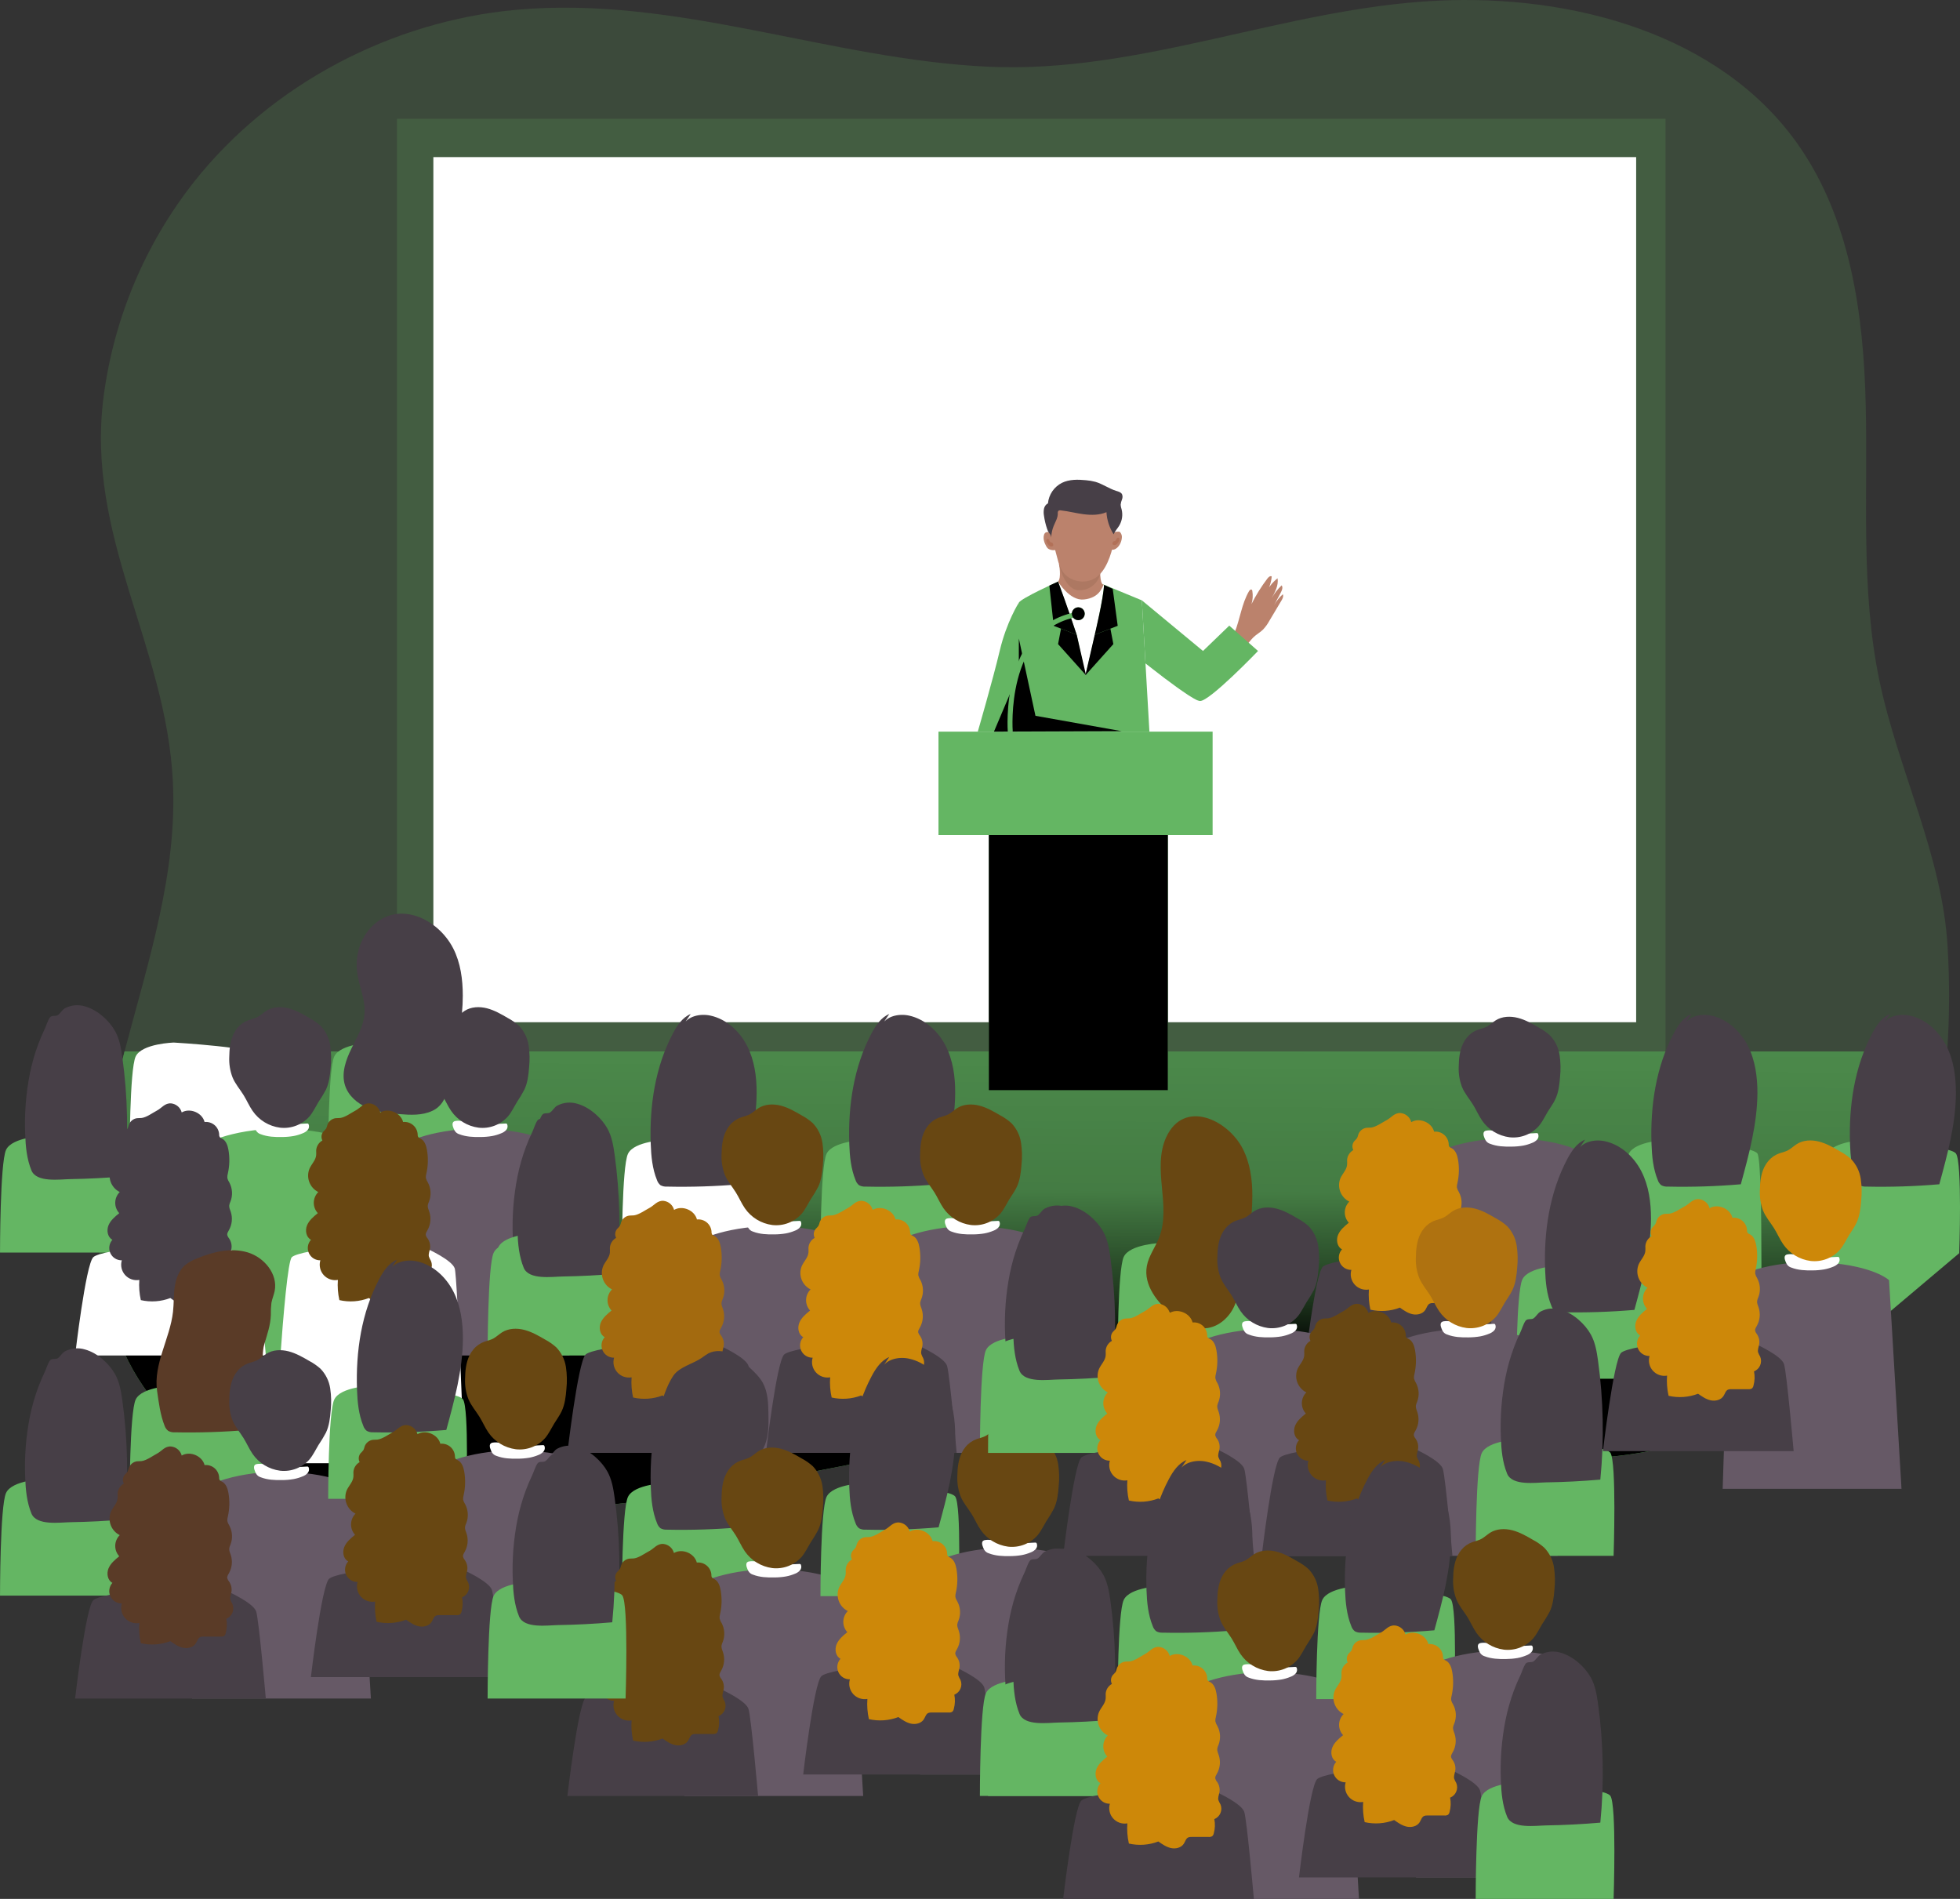 <svg width="128" height="124" viewBox="0 0 128 124" fill="none" xmlns="http://www.w3.org/2000/svg">
<rect x="0" y="0" width="128" height="124" fill="#333333" stroke="none"/>
<g clip-path="url(#clip0)">
<path opacity="0.18" d="M127.164 68.663C126.868 72.963 125.974 77.22 124.183 81.131C121.698 86.558 117.377 91.278 111.854 93.534C104.578 96.512 96.595 94.95 89.085 93.958C81.49 92.957 74.361 92.601 66.744 93.663C51.815 95.756 36.595 100.992 21.449 97.619C17.423 96.722 13.394 95.125 10.6 92.094C5.786 86.873 5.813 78.823 7.345 71.89C7.586 70.806 7.851 69.734 8.134 68.659C9.665 62.83 11.586 57.035 11.29 51.049C10.861 42.166 5.565 35.028 6.768 25.882C7.441 20.767 9.48 15.928 12.672 11.873C17.742 5.475 25.557 1.393 33.689 0.642C44.161 -0.318 54.175 3.878 64.545 4.357C74.506 4.818 83.896 0.531 93.868 0.045C102.653 -0.382 112.274 2.197 117.367 9.36C120.838 14.24 121.707 20.486 121.844 26.471C121.981 32.455 121.513 38.511 122.723 44.372C123.946 50.283 126.855 55.843 127.193 61.863C127.328 64.128 127.318 66.399 127.164 68.663Z" fill="#64B663"/>
<path d="M127.164 68.663C126.868 72.963 125.974 77.22 124.183 81.131C121.698 86.558 117.377 91.278 111.854 93.534C104.578 96.512 96.595 94.95 89.085 93.958C81.49 92.957 74.361 92.601 66.744 93.663C51.815 95.756 36.595 100.992 21.449 97.619C17.423 96.721 13.394 95.124 10.6 92.094C5.786 86.873 5.813 78.823 7.345 71.89C7.586 70.806 7.851 69.734 8.134 68.659L127.164 68.663Z" fill="#64B663"/>
<path d="M127.164 68.663C126.868 72.963 125.974 77.22 124.183 81.131C121.698 86.558 117.377 91.278 111.854 93.534C104.578 96.512 96.595 94.95 89.085 93.958C81.49 92.957 74.361 92.601 66.744 93.663C51.815 95.756 36.595 100.992 21.449 97.619C17.423 96.721 13.394 95.124 10.6 92.094C5.786 86.873 5.813 78.823 7.345 71.89C7.586 70.806 7.851 69.734 8.134 68.659L127.164 68.663Z" fill="url(#paint0_linear)"/>
<path d="M127.164 70.585C126.868 74.609 125.974 78.595 124.183 82.256C121.698 87.337 117.377 91.75 111.854 93.867C104.578 96.655 96.595 95.193 89.085 94.261C81.49 93.324 74.361 92.99 66.744 93.988C51.815 95.947 36.595 100.849 21.449 97.692C17.423 96.852 13.394 95.356 10.6 92.52C5.786 87.631 5.813 80.096 7.345 73.606C7.586 72.596 7.851 71.59 8.134 70.583L127.164 70.585Z" fill="url(#paint1_linear)"/>
<path opacity="0.18" d="M108.768 7.758H25.926V68.667H108.768V7.758Z" fill="#64B663"/>
<path d="M106.851 10.259H28.301V66.752H106.851V10.259Z" fill="white"/>
<path d="M2.892 74.175C2.892 74.175 0.791 74.236 0.395 75.088C-9.69763e-06 75.94 0.001 81.793 0.001 81.793H9.013C9.013 81.793 9.22 75.624 8.797 75.057C8.374 74.49 2.892 74.175 2.892 74.175Z" fill="#64B663"/>
<path d="M5.543 65.715C5.114 65.585 4.651 65.628 4.253 65.834C4.039 65.947 3.957 66.168 3.775 66.288C3.627 66.386 3.375 66.271 3.253 66.45C3.11 66.659 3.013 67.005 2.901 67.238C2.756 67.541 2.624 67.85 2.506 68.164C2.271 68.794 2.086 69.441 1.952 70.099C1.692 71.409 1.589 72.744 1.645 74.078C1.674 74.878 1.75 75.69 2.054 76.431C2.386 77.241 3.922 77.007 4.6 76.997C5.783 76.978 6.964 76.917 8.141 76.815C8.399 74.218 8.347 71.599 7.985 69.014C7.905 68.44 7.804 67.855 7.525 67.347C7.144 66.659 6.372 65.941 5.543 65.715Z" fill="#473F47"/>
<path d="M11.357 68.08C11.357 68.08 9.256 68.14 8.859 68.992C8.463 69.844 8.465 75.469 8.465 75.469H17.477C17.477 75.469 17.684 69.529 17.262 68.961C16.839 68.394 11.357 68.08 11.357 68.08Z" fill="white"/>
<path d="M12.543 88.513C12.543 88.513 12.938 75.336 13.245 74.888C13.551 74.439 16.105 73.513 19.281 73.738C22.457 73.963 23.407 74.888 23.407 74.888L24.221 88.513H12.543Z" fill="#64B663"/>
<path d="M14.954 81.557C14.954 81.557 16.55 82.281 16.73 82.828C16.909 83.374 17.362 88.514 17.362 88.514H4.905C4.905 88.514 5.59 82.603 6.089 82.098C6.588 81.592 12.308 80.928 14.954 81.557Z" fill="white"/>
<path d="M9.255 73.004C9.156 73.019 9.049 73.004 8.948 73.019C8.827 73.035 8.714 73.084 8.62 73.161C8.526 73.238 8.454 73.339 8.414 73.453C8.395 73.534 8.369 73.614 8.334 73.69C8.278 73.763 8.216 73.832 8.149 73.895C8.083 73.975 8.042 74.073 8.031 74.176C8.02 74.279 8.04 74.384 8.088 74.476C7.971 74.541 7.872 74.635 7.801 74.749C7.73 74.862 7.688 74.992 7.681 75.126C7.681 75.225 7.692 75.334 7.681 75.437C7.651 75.761 7.385 76.008 7.249 76.303C7.131 76.584 7.124 76.899 7.23 77.185C7.336 77.47 7.547 77.705 7.82 77.841C7.637 78.022 7.532 78.267 7.526 78.524C7.519 78.781 7.613 79.031 7.787 79.22C7.51 79.446 7.221 79.686 7.085 80.016C6.949 80.346 7.024 80.794 7.342 80.958C7.237 81.074 7.168 81.219 7.144 81.374C7.12 81.528 7.141 81.687 7.207 81.83C7.272 81.973 7.377 82.093 7.51 82.177C7.643 82.26 7.798 82.303 7.955 82.299C7.906 82.464 7.9 82.639 7.937 82.807C7.975 82.975 8.055 83.13 8.169 83.258C8.284 83.387 8.429 83.484 8.592 83.54C8.755 83.596 8.929 83.61 9.099 83.58C9.066 84.022 9.1 84.467 9.197 84.899C9.839 85.046 10.509 84.999 11.124 84.763C11.378 84.944 11.642 85.128 11.947 85.194C12.252 85.26 12.613 85.177 12.783 84.915C12.881 84.769 12.919 84.568 13.078 84.496C13.147 84.471 13.22 84.461 13.293 84.467H14.411C14.493 84.476 14.575 84.457 14.646 84.415C14.698 84.364 14.732 84.299 14.744 84.227C14.827 83.926 14.839 83.61 14.778 83.303C14.868 83.267 14.95 83.213 15.019 83.145C15.088 83.077 15.143 82.996 15.18 82.907C15.218 82.817 15.237 82.721 15.237 82.624C15.237 82.527 15.218 82.431 15.18 82.342C15.125 82.252 15.079 82.156 15.043 82.057C15.004 81.892 15.082 81.723 15.112 81.556C15.153 81.321 15.101 81.08 14.967 80.883C14.908 80.815 14.865 80.735 14.84 80.648C14.823 80.534 14.895 80.429 14.952 80.327C15.054 80.147 15.116 79.948 15.136 79.742C15.157 79.536 15.134 79.328 15.07 79.131C15.022 78.993 14.954 78.852 14.971 78.706C14.988 78.618 15.015 78.533 15.054 78.453C15.13 78.255 15.163 78.044 15.15 77.833C15.138 77.622 15.081 77.416 14.983 77.229C14.919 77.134 14.873 77.029 14.847 76.918C14.841 76.823 14.852 76.727 14.879 76.635C14.995 76.126 15.008 75.598 14.918 75.084C14.867 74.795 14.758 74.48 14.496 74.347C14.438 74.327 14.387 74.293 14.346 74.248C14.316 74.191 14.304 74.126 14.311 74.061C14.303 73.946 14.271 73.834 14.218 73.731C14.166 73.628 14.093 73.537 14.004 73.463C13.915 73.389 13.812 73.334 13.701 73.3C13.591 73.267 13.475 73.256 13.36 73.268C13.208 72.662 12.407 72.327 11.867 72.644C11.826 72.487 11.738 72.346 11.614 72.241C11.491 72.135 11.338 72.07 11.177 72.052C10.771 72.02 10.561 72.353 10.27 72.509C9.978 72.664 9.581 72.959 9.255 73.004Z" fill="#473F47"/>
<path d="M16.638 73.264C16.68 73.225 16.735 73.202 16.792 73.198C17.116 73.151 17.441 73.251 17.762 73.314C18.514 73.461 19.288 73.405 20.053 73.365C20.073 73.362 20.093 73.364 20.112 73.371C20.132 73.383 20.148 73.401 20.157 73.423C20.182 73.485 20.188 73.552 20.176 73.618C20.164 73.683 20.133 73.744 20.088 73.793C19.997 73.891 19.884 73.965 19.758 74.009C19.57 74.088 19.375 74.146 19.175 74.183C18.925 74.226 18.673 74.247 18.42 74.248C17.953 74.257 17.468 74.236 17.029 74.066C16.901 74.03 16.792 73.945 16.725 73.831C16.651 73.694 16.514 73.402 16.638 73.264Z" fill="white"/>
<path d="M15.513 67.117C15.413 67.236 15.329 67.366 15.261 67.505C15.033 67.973 14.979 68.507 14.972 69.027C14.952 69.478 15.024 69.928 15.184 70.349C15.362 70.782 15.657 71.109 15.903 71.505C16.114 71.843 16.269 72.215 16.495 72.541C16.7 72.84 16.966 73.092 17.275 73.281C17.584 73.47 17.93 73.592 18.289 73.638C18.648 73.68 19.012 73.633 19.348 73.503C19.685 73.373 19.985 73.162 20.222 72.89C20.451 72.614 20.604 72.284 20.789 71.977C20.97 71.711 21.137 71.436 21.288 71.152C21.498 70.704 21.558 70.201 21.595 69.708C21.646 69.227 21.636 68.742 21.564 68.264C21.492 67.782 21.271 67.335 20.933 66.983C20.714 66.787 20.471 66.618 20.21 66.48C19.774 66.226 19.333 65.969 18.844 65.843C18.356 65.717 17.809 65.737 17.386 66.01C17.204 66.127 17.044 66.278 16.86 66.389C16.675 66.5 16.453 66.543 16.24 66.617C15.956 66.714 15.705 66.887 15.513 67.117Z" fill="#473F47"/>
<path d="M24.323 68.08C24.323 68.08 22.222 68.14 21.827 68.992C21.431 69.844 21.432 75.469 21.432 75.469H30.445C30.445 75.469 30.652 69.529 30.229 68.961C29.806 68.394 24.323 68.08 24.323 68.08Z" fill="#64B663"/>
<path d="M30.223 65.02C30.223 63.958 30.079 62.872 29.595 61.926C28.613 60.01 26.065 58.76 24.308 60.477C23.525 61.244 23.181 62.403 23.322 63.489C23.439 64.388 23.863 65.25 23.808 66.157C23.758 66.982 23.315 67.724 22.953 68.466C22.591 69.207 22.284 70.058 22.524 70.849C22.732 71.538 23.323 72.049 23.981 72.331C24.639 72.613 25.361 72.694 26.076 72.752C26.805 72.812 27.573 72.85 28.236 72.538C29.39 72 29.268 70.55 29.537 69.49C29.913 68.023 30.223 66.535 30.223 65.02Z" fill="#473F47"/>
<path d="M25.511 88.513C25.511 88.513 25.905 75.336 26.213 74.888C26.521 74.439 29.073 73.513 32.248 73.738C35.423 73.963 36.375 74.888 36.375 74.888L37.189 88.513H25.511Z" fill="#665966"/>
<path d="M27.921 81.557C27.921 81.557 29.517 82.281 29.697 82.828C29.876 83.374 30.326 95.549 30.326 95.549H17.872C17.872 95.549 18.558 82.6 19.056 82.098C19.554 81.595 25.275 80.928 27.921 81.557Z" fill="white"/>
<path d="M22.222 73.004C22.123 73.019 22.016 73.004 21.914 73.019C21.794 73.035 21.681 73.085 21.587 73.161C21.492 73.238 21.421 73.339 21.381 73.453C21.362 73.535 21.336 73.614 21.301 73.69C21.245 73.763 21.183 73.832 21.116 73.895C21.049 73.975 21.009 74.073 20.998 74.176C20.987 74.279 21.006 74.384 21.054 74.476C20.937 74.541 20.838 74.635 20.767 74.749C20.696 74.862 20.655 74.992 20.648 75.126C20.648 75.225 20.659 75.334 20.648 75.437C20.617 75.761 20.352 76.008 20.216 76.303C20.098 76.584 20.091 76.899 20.197 77.185C20.303 77.47 20.513 77.705 20.786 77.841C20.604 78.022 20.498 78.267 20.492 78.524C20.487 78.781 20.581 79.031 20.755 79.22C20.476 79.446 20.188 79.686 20.051 80.016C19.914 80.346 19.991 80.794 20.31 80.958C20.204 81.074 20.134 81.218 20.11 81.373C20.086 81.528 20.107 81.687 20.172 81.83C20.238 81.973 20.343 82.094 20.476 82.177C20.609 82.26 20.764 82.303 20.921 82.299C20.872 82.464 20.866 82.639 20.904 82.807C20.941 82.975 21.021 83.13 21.136 83.258C21.25 83.387 21.396 83.484 21.559 83.54C21.721 83.596 21.896 83.61 22.065 83.58C22.033 84.022 22.066 84.467 22.164 84.899C22.805 85.046 23.476 84.999 24.09 84.763C24.346 84.944 24.609 85.128 24.915 85.194C25.22 85.26 25.579 85.177 25.749 84.915C25.848 84.769 25.886 84.568 26.045 84.496C26.113 84.471 26.186 84.461 26.259 84.467H27.377C27.459 84.475 27.541 84.457 27.612 84.415C27.664 84.364 27.698 84.298 27.711 84.227C27.794 83.926 27.805 83.61 27.743 83.303C27.833 83.267 27.915 83.213 27.984 83.145C28.053 83.077 28.108 82.996 28.146 82.907C28.183 82.817 28.203 82.721 28.203 82.624C28.203 82.527 28.183 82.431 28.146 82.342C28.091 82.252 28.046 82.156 28.01 82.057C27.969 81.892 28.047 81.723 28.078 81.556C28.119 81.321 28.067 81.08 27.934 80.883C27.874 80.816 27.83 80.735 27.806 80.648C27.79 80.534 27.862 80.429 27.919 80.327C28.02 80.147 28.083 79.947 28.103 79.742C28.123 79.536 28.1 79.328 28.035 79.131C27.989 78.993 27.92 78.852 27.937 78.706C27.953 78.618 27.981 78.533 28.02 78.453C28.096 78.255 28.128 78.044 28.116 77.833C28.104 77.622 28.046 77.416 27.948 77.229C27.884 77.134 27.838 77.029 27.811 76.918C27.805 76.822 27.817 76.727 27.845 76.635C27.96 76.126 27.973 75.598 27.882 75.084C27.831 74.795 27.724 74.48 27.461 74.347C27.404 74.327 27.352 74.293 27.31 74.248C27.281 74.19 27.269 74.126 27.276 74.061C27.268 73.946 27.236 73.834 27.184 73.731C27.131 73.628 27.058 73.537 26.969 73.463C26.881 73.389 26.778 73.333 26.667 73.3C26.556 73.266 26.44 73.256 26.325 73.268C26.172 72.662 25.371 72.327 24.832 72.644C24.791 72.487 24.702 72.346 24.579 72.24C24.456 72.135 24.303 72.069 24.141 72.052C23.736 72.02 23.527 72.353 23.234 72.509C22.941 72.664 22.549 72.959 22.222 73.004Z" fill="#684712"/>
<path d="M29.605 73.264C29.647 73.225 29.701 73.202 29.759 73.198C30.082 73.151 30.407 73.251 30.729 73.314C31.481 73.461 32.255 73.405 33.019 73.365C33.039 73.362 33.059 73.364 33.077 73.371C33.099 73.382 33.115 73.401 33.124 73.423C33.148 73.485 33.155 73.552 33.142 73.618C33.13 73.683 33.1 73.744 33.055 73.793C32.963 73.891 32.849 73.965 32.723 74.009C32.536 74.088 32.341 74.146 32.141 74.183C31.892 74.226 31.639 74.247 31.386 74.248C30.918 74.257 30.435 74.236 29.994 74.066C29.866 74.03 29.758 73.945 29.691 73.831C29.617 73.694 29.478 73.402 29.605 73.264Z" fill="white"/>
<path d="M28.479 67.117C28.38 67.236 28.296 67.366 28.229 67.505C28 67.973 27.945 68.507 27.94 69.027C27.919 69.478 27.991 69.928 28.152 70.349C28.329 70.782 28.623 71.109 28.871 71.505C29.082 71.843 29.237 72.215 29.462 72.541C29.667 72.839 29.932 73.091 30.24 73.28C30.548 73.469 30.893 73.591 31.252 73.638C31.61 73.68 31.974 73.634 32.311 73.503C32.648 73.373 32.948 73.162 33.185 72.89C33.414 72.614 33.566 72.284 33.753 71.977C33.932 71.711 34.096 71.435 34.246 71.152C34.456 70.704 34.515 70.201 34.553 69.708C34.605 69.227 34.595 68.742 34.523 68.264C34.45 67.782 34.229 67.335 33.892 66.983C33.672 66.787 33.429 66.618 33.168 66.48C32.733 66.226 32.29 65.969 31.803 65.843C31.316 65.717 30.767 65.737 30.343 66.01C30.162 66.127 30.003 66.278 29.817 66.389C29.632 66.5 29.41 66.543 29.197 66.617C28.917 66.716 28.669 66.889 28.479 67.117Z" fill="#473F47"/>
<path d="M34.734 80.896C34.734 80.896 32.634 80.956 32.238 81.808C31.843 82.66 31.844 88.514 31.844 88.514H40.854C40.854 88.514 41.062 82.345 40.638 81.777C40.215 81.21 34.734 80.896 34.734 80.896Z" fill="#64B663"/>
<path d="M37.386 72.436C36.958 72.306 36.495 72.348 36.096 72.554C35.882 72.667 35.796 72.887 35.619 73.008C35.471 73.106 35.219 72.991 35.096 73.171C34.953 73.379 34.857 73.725 34.744 73.959C34.6 74.261 34.468 74.57 34.35 74.885C34.115 75.514 33.929 76.161 33.795 76.819C33.536 78.129 33.433 79.464 33.489 80.797C33.517 81.598 33.594 82.411 33.898 83.152C34.229 83.961 35.766 83.728 36.444 83.717C37.627 83.698 38.807 83.638 39.984 83.536C40.243 80.939 40.191 78.32 39.828 75.735C39.749 75.16 39.648 74.575 39.369 74.067C38.989 73.379 38.212 72.661 37.386 72.436Z" fill="#473F47"/>
<path d="M35.042 80.534C35.042 80.534 32.941 80.595 32.544 81.446C32.148 82.297 32.15 88.152 32.15 88.152H41.161C41.161 88.152 41.368 81.983 40.946 81.416C40.523 80.848 35.042 80.534 35.042 80.534Z" fill="#64B663"/>
<path d="M37.692 72.074C37.263 71.945 36.8 71.987 36.402 72.193C36.189 72.307 36.106 72.526 35.924 72.647C35.778 72.745 35.524 72.631 35.402 72.809C35.26 73.018 35.163 73.364 35.05 73.597C34.905 73.899 34.773 74.207 34.655 74.522C34.421 75.152 34.236 75.799 34.102 76.457C33.842 77.766 33.739 79.102 33.795 80.436C33.823 81.236 33.9 82.048 34.203 82.789C34.536 83.599 36.071 83.365 36.749 83.356C37.932 83.337 39.113 83.276 40.29 83.173C40.548 80.576 40.496 77.958 40.135 75.373C40.054 74.798 39.954 74.213 39.674 73.704C39.297 73.018 38.522 72.3 37.692 72.074Z" fill="#473F47"/>
<path d="M43.505 74.438C43.505 74.438 41.404 74.499 41.008 75.351C40.613 76.202 40.614 81.828 40.614 81.828H49.626C49.626 81.828 49.833 75.887 49.41 75.32C48.986 74.753 43.505 74.438 43.505 74.438Z" fill="white"/>
<path d="M45.106 66.215C44.573 66.437 44.228 66.954 43.957 67.463C42.785 69.663 42.409 72.216 42.497 74.706C42.525 75.507 42.602 76.32 42.905 77.061C42.948 77.192 43.028 77.309 43.135 77.396C43.264 77.465 43.41 77.496 43.555 77.486C45.148 77.521 46.741 77.47 48.328 77.334C48.862 75.382 49.399 73.403 49.413 71.38C49.418 70.317 49.27 69.231 48.785 68.285C48.299 67.34 47.439 66.546 46.398 66.32C45.719 66.172 44.879 66.354 44.589 66.985" fill="#473F47"/>
<path d="M44.692 94.872C44.692 94.872 45.087 81.696 45.395 81.246C45.702 80.797 48.255 79.873 51.43 80.097C54.605 80.32 55.556 81.246 55.556 81.246L56.371 94.872H44.692Z" fill="#665966"/>
<path d="M47.103 87.916C47.103 87.916 48.699 88.64 48.879 89.186C49.058 89.733 49.508 94.872 49.508 94.872H37.054C37.054 94.872 37.745 88.962 38.238 88.457C38.731 87.953 44.457 87.284 47.103 87.916Z" fill="#473F47"/>
<path d="M41.404 79.364C41.306 79.378 41.199 79.364 41.096 79.379C40.976 79.395 40.863 79.444 40.769 79.52C40.675 79.597 40.604 79.698 40.564 79.812C40.545 79.894 40.518 79.973 40.483 80.049C40.428 80.122 40.366 80.191 40.298 80.254C40.232 80.334 40.191 80.432 40.18 80.535C40.169 80.638 40.189 80.742 40.236 80.835C40.119 80.9 40.021 80.994 39.95 81.108C39.879 81.221 39.837 81.351 39.83 81.485C39.825 81.588 39.841 81.693 39.83 81.797C39.801 82.12 39.534 82.368 39.398 82.662C39.28 82.943 39.273 83.258 39.379 83.544C39.485 83.83 39.696 84.064 39.969 84.2C39.786 84.381 39.681 84.626 39.675 84.883C39.669 85.14 39.763 85.389 39.937 85.579C39.658 85.805 39.37 86.045 39.233 86.375C39.096 86.705 39.173 87.154 39.492 87.317C39.386 87.433 39.317 87.578 39.292 87.733C39.268 87.888 39.29 88.047 39.355 88.19C39.42 88.332 39.526 88.453 39.659 88.537C39.792 88.62 39.947 88.663 40.104 88.659C40.055 88.824 40.049 88.999 40.086 89.167C40.124 89.335 40.203 89.49 40.318 89.618C40.433 89.747 40.578 89.844 40.741 89.9C40.904 89.956 41.078 89.97 41.247 89.94C41.215 90.382 41.248 90.827 41.346 91.259C41.987 91.406 42.657 91.359 43.271 91.124C43.527 91.303 43.79 91.488 44.096 91.554C44.402 91.62 44.761 91.537 44.93 91.276C45.029 91.129 45.067 90.928 45.226 90.856C45.295 90.832 45.367 90.821 45.44 90.827H46.558C46.64 90.835 46.723 90.817 46.793 90.774C46.845 90.724 46.879 90.659 46.892 90.588C46.974 90.287 46.986 89.97 46.925 89.663C47.015 89.627 47.097 89.573 47.166 89.505C47.235 89.437 47.29 89.356 47.327 89.266C47.365 89.177 47.384 89.081 47.384 88.984C47.384 88.887 47.364 88.791 47.327 88.702C47.272 88.612 47.227 88.517 47.191 88.418C47.15 88.252 47.228 88.084 47.259 87.916C47.3 87.681 47.249 87.44 47.115 87.243C47.055 87.175 47.012 87.096 46.988 87.009C46.971 86.894 47.043 86.789 47.1 86.688C47.201 86.508 47.264 86.308 47.284 86.102C47.304 85.897 47.281 85.689 47.216 85.492C47.17 85.352 47.101 85.213 47.118 85.066C47.134 84.978 47.162 84.893 47.201 84.813C47.279 84.616 47.313 84.405 47.302 84.194C47.291 83.982 47.235 83.776 47.138 83.588C47.075 83.493 47.029 83.387 47.002 83.276C46.997 83.18 47.008 83.085 47.035 82.993C47.15 82.484 47.163 81.957 47.072 81.442C47.022 81.153 46.914 80.838 46.651 80.706C46.594 80.686 46.543 80.652 46.501 80.607C46.471 80.55 46.459 80.484 46.467 80.42C46.458 80.305 46.425 80.194 46.372 80.091C46.319 79.989 46.246 79.899 46.157 79.825C46.069 79.752 45.966 79.697 45.856 79.664C45.745 79.63 45.63 79.62 45.515 79.632C45.362 79.026 44.561 78.691 44.022 79.007C43.98 78.85 43.892 78.71 43.769 78.604C43.646 78.499 43.493 78.433 43.331 78.416C42.926 78.384 42.717 78.718 42.424 78.872C42.131 79.027 41.731 79.318 41.404 79.364Z" fill="#A36A0F"/>
<path d="M48.788 79.623C48.83 79.584 48.884 79.561 48.941 79.558C49.266 79.51 49.59 79.61 49.912 79.673C50.663 79.821 51.438 79.764 52.202 79.725C52.222 79.722 52.242 79.724 52.26 79.73C52.281 79.742 52.298 79.76 52.307 79.783C52.331 79.845 52.337 79.912 52.325 79.978C52.313 80.043 52.282 80.104 52.237 80.153C52.146 80.25 52.032 80.323 51.906 80.368C51.719 80.446 51.524 80.505 51.324 80.542C51.075 80.585 50.822 80.606 50.569 80.607C50.102 80.617 49.618 80.596 49.177 80.425C49.049 80.389 48.941 80.304 48.874 80.189C48.8 80.053 48.666 79.762 48.788 79.623Z" fill="white"/>
<path d="M47.661 73.477C47.562 73.595 47.478 73.725 47.411 73.864C47.183 74.333 47.129 74.866 47.122 75.387C47.101 75.838 47.173 76.287 47.334 76.709C47.511 77.141 47.805 77.468 48.053 77.864C48.264 78.201 48.419 78.574 48.644 78.901C48.849 79.198 49.114 79.449 49.422 79.637C49.73 79.825 50.074 79.947 50.432 79.994C50.79 80.036 51.154 79.99 51.491 79.859C51.828 79.729 52.128 79.518 52.365 79.246C52.594 78.97 52.746 78.64 52.933 78.332C53.114 78.067 53.28 77.791 53.432 77.508C53.642 77.06 53.7 76.557 53.739 76.064C53.79 75.583 53.779 75.098 53.708 74.62C53.635 74.138 53.414 73.691 53.077 73.339C52.857 73.142 52.614 72.972 52.353 72.835C51.918 72.582 51.475 72.324 50.988 72.199C50.501 72.074 49.952 72.093 49.528 72.366C49.347 72.482 49.188 72.633 49.002 72.744C48.817 72.855 48.595 72.898 48.382 72.972C48.1 73.072 47.851 73.246 47.661 73.477Z" fill="#684712"/>
<path d="M56.473 74.438C56.473 74.438 54.372 74.499 53.976 75.351C53.579 76.202 53.581 81.828 53.581 81.828H62.593C62.593 81.828 62.8 75.887 62.378 75.32C61.956 74.753 56.473 74.438 56.473 74.438Z" fill="#64B663"/>
<path d="M58.073 66.215C57.541 66.437 57.196 66.954 56.924 67.463C55.753 69.663 55.377 72.216 55.464 74.706C55.491 75.507 55.569 76.32 55.872 77.061C55.914 77.192 55.994 77.309 56.102 77.396C56.23 77.465 56.376 77.496 56.522 77.486C58.115 77.521 59.708 77.47 61.295 77.334C61.828 75.382 62.366 73.403 62.38 71.38C62.386 70.317 62.237 69.231 61.753 68.285C61.269 67.34 60.403 66.546 59.367 66.32C58.688 66.172 57.847 66.354 57.559 66.985" fill="#473F47"/>
<path d="M108.862 74.438C108.862 74.438 106.762 74.499 106.365 75.351C105.969 76.202 105.971 89.36 105.971 89.36H114.982C114.982 89.36 115.189 75.887 114.767 75.32C114.345 74.753 108.862 74.438 108.862 74.438Z" fill="#64B663"/>
<path d="M110.463 66.215C109.931 66.437 109.586 66.954 109.314 67.463C108.143 69.663 107.767 72.216 107.854 74.706C107.882 75.507 107.959 76.32 108.263 77.061C108.305 77.193 108.385 77.309 108.493 77.396C108.621 77.465 108.767 77.496 108.912 77.486C110.505 77.521 112.098 77.47 113.686 77.334C114.219 75.382 114.756 73.403 114.771 71.38C114.771 70.317 114.627 69.231 114.142 68.285C113.658 67.34 112.801 66.547 111.761 66.32C111.082 66.172 110.242 66.354 109.953 66.985" fill="#473F47"/>
<path d="M92.836 89.14C92.836 89.14 93.229 75.963 93.543 75.51C93.856 75.057 96.403 74.136 99.579 74.361C102.754 74.585 103.701 75.51 103.701 75.51L104.515 89.136L92.836 89.14Z" fill="#665966"/>
<path d="M95.247 82.183C95.247 82.183 96.843 82.907 97.022 83.454C97.202 84.001 97.652 89.14 97.652 89.14H85.198C85.198 89.14 85.882 83.23 86.381 82.725C86.88 82.221 92.601 81.552 95.247 82.183Z" fill="#473F47"/>
<path d="M89.547 73.632C89.448 73.645 89.342 73.632 89.24 73.646C89.12 73.662 89.006 73.712 88.912 73.788C88.818 73.864 88.747 73.966 88.707 74.08C88.688 74.161 88.661 74.24 88.627 74.316C88.571 74.39 88.509 74.458 88.441 74.521C88.375 74.602 88.334 74.699 88.323 74.803C88.313 74.906 88.332 75.01 88.38 75.102C88.263 75.168 88.165 75.262 88.093 75.376C88.022 75.489 87.981 75.619 87.973 75.753C87.973 75.851 87.985 75.96 87.973 76.065C87.943 76.388 87.677 76.635 87.541 76.93C87.424 77.211 87.418 77.526 87.526 77.811C87.633 78.097 87.844 78.331 88.118 78.466C87.935 78.647 87.83 78.892 87.824 79.149C87.818 79.406 87.912 79.655 88.086 79.845C87.808 80.07 87.52 80.311 87.383 80.641C87.246 80.971 87.322 81.42 87.641 81.582C87.536 81.698 87.466 81.843 87.442 81.998C87.418 82.153 87.439 82.312 87.505 82.455C87.57 82.598 87.675 82.718 87.808 82.802C87.941 82.885 88.096 82.928 88.253 82.925C88.204 83.09 88.198 83.265 88.235 83.432C88.273 83.6 88.353 83.756 88.468 83.884C88.582 84.012 88.728 84.109 88.89 84.165C89.053 84.222 89.228 84.236 89.397 84.206C89.365 84.648 89.398 85.092 89.496 85.525C90.137 85.672 90.808 85.625 91.422 85.389C91.676 85.569 91.941 85.753 92.245 85.819C92.55 85.885 92.911 85.802 93.081 85.541C93.179 85.395 93.217 85.194 93.377 85.122C93.445 85.097 93.519 85.087 93.592 85.092H94.709C94.791 85.101 94.874 85.083 94.944 85.04C94.995 84.99 95.03 84.925 95.043 84.854C95.125 84.552 95.136 84.236 95.075 83.929C95.165 83.893 95.247 83.839 95.316 83.771C95.385 83.703 95.44 83.622 95.478 83.532C95.515 83.443 95.534 83.347 95.534 83.25C95.534 83.153 95.515 83.057 95.478 82.967C95.422 82.878 95.376 82.783 95.34 82.684C95.301 82.517 95.379 82.35 95.409 82.181C95.45 81.947 95.398 81.706 95.264 81.508C95.205 81.441 95.162 81.361 95.137 81.275C95.121 81.16 95.192 81.054 95.25 80.954C95.351 80.773 95.413 80.574 95.434 80.368C95.454 80.162 95.431 79.955 95.367 79.758C95.32 79.618 95.252 79.478 95.268 79.331C95.285 79.244 95.313 79.159 95.351 79.078C95.427 78.881 95.46 78.67 95.448 78.459C95.436 78.249 95.378 78.043 95.28 77.856C95.217 77.76 95.171 77.655 95.144 77.543C95.138 77.448 95.149 77.352 95.178 77.261C95.293 76.751 95.305 76.224 95.215 75.71C95.164 75.421 95.055 75.105 94.793 74.973C94.736 74.953 94.684 74.919 94.643 74.875C94.614 74.817 94.602 74.752 94.609 74.688C94.599 74.573 94.567 74.461 94.514 74.359C94.461 74.257 94.388 74.167 94.299 74.093C94.21 74.02 94.108 73.965 93.998 73.931C93.887 73.898 93.771 73.887 93.657 73.9C93.505 73.294 92.704 72.959 92.165 73.275C92.123 73.118 92.035 72.978 91.912 72.872C91.788 72.766 91.636 72.701 91.474 72.684C91.069 72.651 90.86 72.985 90.567 73.14C90.274 73.295 89.873 73.585 89.547 73.632Z" fill="#CD8809"/>
<path d="M96.931 73.891C96.973 73.852 97.027 73.829 97.084 73.826C97.408 73.777 97.732 73.878 98.054 73.941C98.805 74.089 99.58 74.032 100.345 73.992C100.365 73.99 100.385 73.992 100.403 73.998C100.424 74.009 100.44 74.028 100.449 74.05C100.473 74.112 100.48 74.18 100.468 74.245C100.456 74.311 100.426 74.371 100.381 74.421C100.289 74.517 100.175 74.591 100.049 74.635C99.862 74.714 99.666 74.773 99.466 74.81C99.217 74.852 98.965 74.874 98.712 74.875C98.244 74.885 97.761 74.864 97.32 74.693C97.192 74.657 97.083 74.572 97.016 74.457C96.942 74.321 96.804 74.033 96.931 73.891Z" fill="white"/>
<path d="M95.805 67.745C95.705 67.863 95.621 67.993 95.553 68.132C95.325 68.6 95.271 69.134 95.264 69.655C95.243 70.106 95.316 70.556 95.476 70.979C95.655 71.411 95.949 71.737 96.195 72.133C96.407 72.471 96.562 72.844 96.787 73.171C96.992 73.468 97.256 73.719 97.564 73.907C97.872 74.095 98.216 74.217 98.574 74.264C98.933 74.306 99.297 74.259 99.634 74.129C99.971 73.998 100.27 73.788 100.507 73.515C100.737 73.24 100.889 72.909 101.074 72.602C101.241 72.327 101.437 72.069 101.574 71.778C101.784 71.329 101.843 70.827 101.88 70.333C101.932 69.853 101.921 69.367 101.85 68.889C101.777 68.407 101.556 67.96 101.218 67.609C100.999 67.411 100.756 67.242 100.495 67.104C100.06 66.851 99.618 66.594 99.129 66.469C98.641 66.344 98.094 66.362 97.671 66.634C97.489 66.752 97.329 66.902 97.145 67.014C96.961 67.125 96.738 67.167 96.525 67.241C96.243 67.34 95.994 67.514 95.805 67.745Z" fill="#473F47"/>
<path d="M121.829 74.438C121.829 74.438 119.728 74.499 119.332 75.351C118.937 76.202 118.938 89.438 118.938 89.438L127.95 81.832C127.95 81.832 128.157 75.892 127.734 75.325C127.31 74.757 121.829 74.438 121.829 74.438Z" fill="#64B663"/>
<path d="M123.427 66.215C122.894 66.437 122.549 66.954 122.278 67.463C121.106 69.663 120.73 72.216 120.818 74.706C120.845 75.507 120.922 76.32 121.226 77.061C121.268 77.192 121.348 77.309 121.456 77.396C121.585 77.465 121.73 77.496 121.876 77.486C123.469 77.521 125.062 77.47 126.649 77.334C127.182 75.382 127.72 73.403 127.734 71.38C127.734 70.317 127.591 69.231 127.105 68.285C126.62 67.34 125.764 66.547 124.725 66.32C124.045 66.172 123.205 66.354 122.916 66.985" fill="#473F47"/>
<path d="M57.66 94.872C57.66 94.872 58.054 81.696 58.362 81.246C58.67 80.797 61.222 79.873 64.398 80.097C67.574 80.32 68.525 81.246 68.525 81.246L69.338 94.872H57.66Z" fill="#665966"/>
<path d="M60.071 87.916C60.071 87.916 61.667 88.64 61.847 89.186C62.026 89.733 62.476 94.872 62.476 94.872H50.021C50.021 94.872 50.711 88.962 51.205 88.457C51.698 87.953 57.425 87.284 60.071 87.916Z" fill="#473F47"/>
<path d="M54.371 79.364C54.272 79.378 54.166 79.364 54.064 79.379C53.944 79.395 53.83 79.444 53.736 79.52C53.642 79.597 53.571 79.698 53.531 79.812C53.512 79.894 53.485 79.973 53.45 80.049C53.394 80.122 53.333 80.191 53.265 80.254C53.199 80.334 53.158 80.432 53.147 80.535C53.136 80.638 53.156 80.743 53.204 80.835C53.087 80.9 52.988 80.994 52.917 81.107C52.845 81.221 52.804 81.351 52.797 81.485C52.797 81.588 52.809 81.693 52.797 81.797C52.767 82.12 52.501 82.368 52.365 82.662C52.246 82.943 52.239 83.258 52.345 83.544C52.452 83.83 52.663 84.064 52.936 84.2C52.753 84.381 52.648 84.626 52.642 84.883C52.636 85.14 52.729 85.389 52.903 85.579C52.626 85.805 52.337 86.045 52.201 86.375C52.065 86.705 52.14 87.154 52.458 87.317C52.353 87.433 52.283 87.578 52.259 87.733C52.235 87.888 52.257 88.047 52.322 88.19C52.387 88.332 52.493 88.453 52.626 88.537C52.759 88.62 52.914 88.663 53.071 88.659C53.022 88.824 53.016 88.999 53.053 89.166C53.091 89.334 53.171 89.49 53.285 89.618C53.4 89.746 53.545 89.843 53.708 89.899C53.87 89.956 54.044 89.97 54.214 89.94C54.182 90.382 54.215 90.827 54.313 91.259C54.954 91.406 55.624 91.359 56.239 91.124C56.493 91.303 56.758 91.488 57.062 91.554C57.367 91.62 57.727 91.537 57.898 91.276C57.996 91.129 58.034 90.928 58.194 90.856C58.263 90.832 58.336 90.821 58.409 90.827H59.526C59.608 90.835 59.691 90.817 59.761 90.774C59.813 90.724 59.847 90.659 59.859 90.588C59.943 90.287 59.954 89.97 59.893 89.663C59.983 89.627 60.065 89.573 60.134 89.505C60.203 89.437 60.258 89.356 60.295 89.266C60.333 89.177 60.352 89.081 60.352 88.984C60.352 88.887 60.333 88.791 60.295 88.702C60.243 88.611 60.199 88.515 60.166 88.415C60.127 88.249 60.205 88.081 60.234 87.913C60.276 87.678 60.224 87.437 60.09 87.24C60.031 87.173 59.987 87.093 59.963 87.006C59.946 86.891 60.018 86.786 60.075 86.685C60.177 86.505 60.239 86.305 60.259 86.1C60.279 85.894 60.257 85.686 60.192 85.489C60.145 85.349 60.078 85.21 60.093 85.063C60.11 84.975 60.138 84.89 60.176 84.81C60.252 84.613 60.285 84.402 60.273 84.191C60.261 83.981 60.205 83.775 60.107 83.588C60.043 83.493 59.997 83.387 59.971 83.276C59.965 83.18 59.976 83.085 60.004 82.993C60.119 82.484 60.132 81.957 60.042 81.442C59.991 81.153 59.882 80.838 59.62 80.706C59.563 80.686 59.511 80.652 59.47 80.607C59.44 80.549 59.428 80.484 59.435 80.42C59.426 80.305 59.394 80.194 59.341 80.091C59.288 79.989 59.215 79.899 59.126 79.825C59.037 79.752 58.935 79.697 58.824 79.664C58.714 79.63 58.598 79.62 58.484 79.632C58.332 79.026 57.53 78.691 56.99 79.007C56.949 78.85 56.861 78.71 56.738 78.604C56.614 78.499 56.462 78.433 56.3 78.416C55.895 78.384 55.685 78.718 55.393 78.872C55.101 79.027 54.697 79.318 54.371 79.364Z" fill="#CD8809"/>
<path d="M61.755 79.623C61.797 79.584 61.851 79.561 61.908 79.558C62.233 79.51 62.557 79.61 62.879 79.673C63.63 79.821 64.405 79.764 65.169 79.725C65.189 79.722 65.209 79.724 65.228 79.73C65.249 79.742 65.265 79.76 65.274 79.783C65.298 79.845 65.304 79.912 65.292 79.978C65.28 80.043 65.25 80.104 65.205 80.153C65.113 80.25 65 80.323 64.874 80.368C64.687 80.446 64.491 80.505 64.291 80.542C64.042 80.585 63.79 80.606 63.537 80.607C63.069 80.617 62.585 80.596 62.145 80.425C62.017 80.389 61.908 80.305 61.841 80.189C61.767 80.053 61.629 79.762 61.755 79.623Z" fill="white"/>
<path d="M60.629 73.477C60.53 73.595 60.445 73.725 60.378 73.864C60.15 74.333 60.096 74.866 60.089 75.387C60.07 75.838 60.143 76.288 60.305 76.709C60.483 77.141 60.776 77.468 61.024 77.864C61.235 78.201 61.39 78.574 61.616 78.901C61.821 79.198 62.086 79.449 62.394 79.637C62.702 79.826 63.046 79.947 63.404 79.994C63.763 80.036 64.126 79.99 64.463 79.859C64.8 79.729 65.099 79.518 65.336 79.246C65.566 78.97 65.718 78.64 65.904 78.332C66.071 78.058 66.267 77.8 66.403 77.508C66.613 77.06 66.672 76.557 66.71 76.064C66.761 75.583 66.751 75.098 66.679 74.62C66.607 74.138 66.386 73.69 66.048 73.339C65.829 73.142 65.586 72.972 65.325 72.835C64.889 72.582 64.447 72.324 63.959 72.199C63.471 72.074 62.923 72.093 62.5 72.366C62.319 72.482 62.159 72.633 61.975 72.744C61.79 72.855 61.567 72.898 61.354 72.972C61.071 73.071 60.82 73.245 60.629 73.477Z" fill="#684712"/>
<path d="M66.885 87.255C66.885 87.255 64.784 87.316 64.387 88.167C63.991 89.018 63.993 94.873 63.993 94.873H73.004C73.004 94.873 73.212 88.704 72.789 88.136C72.367 87.569 66.885 87.255 66.885 87.255Z" fill="#64B663"/>
<path d="M69.536 78.794C69.106 78.665 68.644 78.708 68.246 78.914C68.032 79.027 67.95 79.247 67.768 79.367C67.621 79.465 67.368 79.351 67.246 79.529C67.103 79.738 67.007 80.084 66.893 80.317C66.749 80.62 66.617 80.928 66.499 81.243C66.264 81.872 66.079 82.519 65.945 83.177C65.686 84.487 65.583 85.822 65.639 87.156C65.666 87.956 65.743 88.769 66.047 89.51C66.379 90.319 67.916 90.086 68.593 90.076C69.776 90.058 70.957 89.997 72.134 89.894C72.392 87.297 72.34 84.678 71.979 82.094C71.898 81.518 71.798 80.933 71.518 80.425C71.139 79.738 70.365 79.02 69.536 78.794Z" fill="#473F47"/>
<path d="M35.042 102.936C35.042 102.936 32.941 102.997 32.544 103.849C32.148 104.7 32.15 110.554 32.15 110.554H41.161C41.161 110.554 41.368 104.385 40.946 103.818C40.523 103.251 35.042 102.936 35.042 102.936Z" fill="#64B663"/>
<path d="M37.692 94.476C37.263 94.347 36.8 94.389 36.402 94.595C36.189 94.709 36.106 94.929 35.924 95.049C35.778 95.147 35.524 95.032 35.402 95.211C35.26 95.42 35.163 95.766 35.05 95.999C34.905 96.302 34.773 96.611 34.655 96.924C34.42 97.554 34.236 98.201 34.102 98.859C33.842 100.169 33.739 101.504 33.795 102.838C33.823 103.638 33.9 104.451 34.203 105.191C34.536 106.001 36.071 105.768 36.749 105.757C37.932 105.738 39.113 105.677 40.29 105.576C40.548 102.978 40.496 100.359 40.135 97.774C40.054 97.198 39.954 96.613 39.674 96.105C39.297 95.42 38.522 94.702 37.692 94.476Z" fill="#473F47"/>
<path d="M43.505 96.841C43.505 96.841 41.404 96.902 41.008 97.753C40.613 98.604 40.614 104.23 40.614 104.23H49.626C49.626 104.23 49.833 98.29 49.41 97.722C48.986 97.155 43.505 96.841 43.505 96.841Z" fill="#64B663"/>
<path d="M48.328 99.736C48.594 98.762 49.063 97.624 49.075 96.609C49.085 95.723 49.654 95.14 49.963 94.33C50.204 93.695 50.195 92.997 50.183 92.318C50.171 91.639 50.15 90.903 49.816 90.299C49.61 89.927 49.298 89.626 48.988 89.335C48.613 88.984 48.224 88.631 47.756 88.416C47.287 88.201 46.722 88.14 46.264 88.377C46.109 88.468 45.959 88.569 45.815 88.678C45.239 89.072 44.359 89.255 43.962 89.851C43.514 90.521 43.25 91.427 43.034 92.191C42.585 93.786 42.443 95.457 42.5 97.109C42.527 97.909 42.604 98.722 42.908 99.463C42.951 99.595 43.03 99.711 43.138 99.798C43.267 99.867 43.412 99.899 43.558 99.889C45.15 99.923 46.742 99.872 48.328 99.736Z" fill="#473F47"/>
<path d="M44.692 117.279C44.692 117.279 45.087 104.102 45.395 103.653C45.702 103.203 48.255 102.273 51.43 102.503C54.605 102.733 55.556 103.653 55.556 103.653L56.371 117.279H44.692Z" fill="#665966"/>
<path d="M47.103 110.318C47.103 110.318 48.699 111.042 48.879 111.589C49.058 112.135 49.508 117.275 49.508 117.275H37.054C37.054 117.275 37.745 111.364 38.238 110.859C38.731 110.353 44.457 109.686 47.103 110.318Z" fill="#473F47"/>
<path d="M41.404 101.766C41.306 101.78 41.199 101.766 41.096 101.78C40.976 101.796 40.863 101.846 40.769 101.922C40.675 101.999 40.604 102.1 40.564 102.214C40.545 102.296 40.518 102.375 40.483 102.451C40.428 102.525 40.366 102.593 40.298 102.656C40.232 102.736 40.191 102.834 40.18 102.937C40.169 103.04 40.189 103.145 40.236 103.237C40.119 103.302 40.021 103.396 39.95 103.51C39.879 103.624 39.837 103.753 39.83 103.887C39.825 103.986 39.841 104.095 39.83 104.198C39.801 104.522 39.534 104.77 39.398 105.064C39.28 105.345 39.273 105.66 39.379 105.946C39.485 106.232 39.696 106.466 39.969 106.602C39.786 106.783 39.681 107.028 39.675 107.285C39.669 107.542 39.763 107.792 39.937 107.981C39.658 108.207 39.37 108.447 39.233 108.777C39.096 109.107 39.173 109.555 39.492 109.719C39.386 109.835 39.317 109.98 39.292 110.135C39.268 110.29 39.29 110.449 39.355 110.592C39.42 110.735 39.526 110.855 39.659 110.939C39.792 111.022 39.947 111.065 40.104 111.062C40.055 111.226 40.049 111.401 40.086 111.569C40.124 111.737 40.203 111.892 40.318 112.021C40.433 112.149 40.578 112.246 40.741 112.302C40.904 112.359 41.078 112.372 41.247 112.342C41.215 112.784 41.248 113.229 41.346 113.661C41.987 113.809 42.657 113.761 43.271 113.525C43.527 113.706 43.79 113.89 44.096 113.956C44.402 114.022 44.761 113.939 44.93 113.677C45.029 113.531 45.067 113.33 45.226 113.258C45.295 113.234 45.367 113.224 45.44 113.229H46.558C46.64 113.238 46.723 113.219 46.793 113.177C46.845 113.126 46.879 113.061 46.892 112.99C46.974 112.689 46.986 112.372 46.925 112.065C47.015 112.029 47.097 111.975 47.166 111.907C47.235 111.839 47.29 111.758 47.327 111.669C47.365 111.579 47.384 111.483 47.384 111.386C47.384 111.289 47.364 111.193 47.327 111.104C47.272 111.014 47.227 110.919 47.191 110.82C47.15 110.654 47.228 110.486 47.259 110.318C47.3 110.083 47.249 109.842 47.115 109.645C47.055 109.578 47.012 109.498 46.988 109.412C46.971 109.296 47.043 109.191 47.1 109.089C47.201 108.909 47.264 108.71 47.284 108.504C47.304 108.298 47.281 108.09 47.216 107.894C47.17 107.755 47.101 107.615 47.118 107.468C47.134 107.38 47.162 107.295 47.201 107.215C47.277 107.017 47.309 106.806 47.297 106.595C47.285 106.384 47.227 106.178 47.129 105.991C47.065 105.896 47.02 105.791 46.993 105.68C46.988 105.585 46.999 105.489 47.026 105.397C47.142 104.888 47.154 104.361 47.064 103.847C47.013 103.557 46.905 103.242 46.642 103.11C46.585 103.09 46.534 103.056 46.492 103.011C46.462 102.954 46.45 102.889 46.458 102.824C46.449 102.709 46.417 102.598 46.364 102.496C46.31 102.393 46.237 102.303 46.148 102.23C46.06 102.156 45.957 102.101 45.847 102.068C45.737 102.035 45.621 102.024 45.506 102.036C45.353 101.43 44.553 101.095 44.013 101.412C43.972 101.255 43.883 101.114 43.76 101.008C43.637 100.903 43.484 100.837 43.323 100.82C42.917 100.788 42.708 101.122 42.415 101.277C42.122 101.431 41.731 101.72 41.404 101.766Z" fill="#684712"/>
<path d="M48.788 102.025C48.83 101.986 48.884 101.963 48.941 101.96C49.266 101.912 49.59 102.012 49.912 102.075C50.663 102.223 51.438 102.166 52.202 102.127C52.222 102.124 52.242 102.126 52.26 102.133C52.281 102.144 52.298 102.163 52.307 102.185C52.331 102.247 52.337 102.314 52.325 102.38C52.313 102.445 52.282 102.506 52.237 102.555C52.146 102.652 52.032 102.726 51.906 102.77C51.719 102.849 51.524 102.907 51.324 102.944C51.075 102.987 50.822 103.008 50.569 103.009C50.102 103.018 49.618 102.999 49.177 102.827C49.05 102.791 48.941 102.706 48.874 102.592C48.8 102.456 48.666 102.164 48.788 102.025Z" fill="white"/>
<path d="M47.661 95.879C47.562 95.997 47.478 96.127 47.411 96.266C47.183 96.734 47.129 97.268 47.122 97.788C47.101 98.239 47.173 98.689 47.334 99.111C47.511 99.544 47.805 99.87 48.053 100.266C48.264 100.604 48.419 100.976 48.644 101.303C48.849 101.6 49.114 101.851 49.422 102.039C49.73 102.228 50.074 102.349 50.432 102.397C50.791 102.439 51.154 102.392 51.491 102.262C51.828 102.131 52.128 101.921 52.365 101.648C52.594 101.372 52.746 101.042 52.933 100.735C53.114 100.469 53.28 100.194 53.432 99.91C53.642 99.462 53.7 98.96 53.739 98.466C53.79 97.985 53.779 97.5 53.708 97.022C53.635 96.54 53.414 96.093 53.077 95.741C52.857 95.544 52.614 95.375 52.353 95.237C51.918 94.983 51.475 94.727 50.988 94.602C50.501 94.476 49.952 94.495 49.528 94.767C49.347 94.884 49.188 95.035 49.002 95.146C48.817 95.258 48.595 95.3 48.382 95.374C48.1 95.474 47.851 95.648 47.661 95.879Z" fill="#684712"/>
<path d="M56.473 96.841C56.473 96.841 54.372 96.902 53.976 97.753C53.579 98.604 53.581 104.23 53.581 104.23H62.593C62.593 104.23 62.8 98.29 62.378 97.722C61.956 97.155 56.473 96.841 56.473 96.841Z" fill="#64B663"/>
<path d="M58.073 88.617C57.541 88.84 57.195 89.356 56.924 89.864C55.752 92.065 55.373 94.621 55.464 97.109C55.491 97.909 55.569 98.722 55.872 99.463C55.914 99.594 55.994 99.711 56.102 99.798C56.23 99.867 56.376 99.898 56.522 99.888C58.115 99.923 59.708 99.872 61.295 99.736C61.828 97.784 62.365 95.805 62.38 93.782C62.386 92.719 62.237 91.633 61.753 90.687C61.269 89.74 60.403 88.948 59.367 88.722C58.688 88.575 57.847 88.756 57.558 89.387" fill="#473F47"/>
<path d="M60.092 115.876C60.092 115.876 60.486 102.698 60.794 102.25C61.102 101.802 63.654 100.871 66.829 101.1C70.004 101.33 70.957 102.25 70.957 102.25L71.771 115.876H60.092Z" fill="#665966"/>
<path d="M62.502 108.919C62.502 108.919 64.099 109.642 64.278 110.19C64.456 110.737 64.907 115.876 64.907 115.876H52.453C52.453 115.876 53.144 109.965 53.637 109.46C54.13 108.954 59.856 108.287 62.502 108.919Z" fill="#473F47"/>
<path d="M56.803 100.366C56.704 100.381 56.597 100.366 56.495 100.381C56.375 100.397 56.261 100.446 56.167 100.523C56.073 100.599 56.002 100.7 55.962 100.815C55.943 100.896 55.916 100.976 55.881 101.052C55.826 101.126 55.764 101.194 55.696 101.257C55.63 101.337 55.589 101.435 55.578 101.538C55.568 101.641 55.587 101.745 55.635 101.837C55.518 101.902 55.419 101.996 55.348 102.11C55.277 102.224 55.236 102.353 55.228 102.487C55.228 102.592 55.239 102.696 55.228 102.8C55.199 103.124 54.932 103.37 54.796 103.664C54.678 103.945 54.671 104.261 54.777 104.547C54.883 104.832 55.094 105.067 55.367 105.203C55.185 105.384 55.079 105.629 55.073 105.886C55.067 106.143 55.161 106.393 55.335 106.582C55.057 106.808 54.769 107.047 54.633 107.378C54.496 107.709 54.572 108.157 54.89 108.32C54.784 108.436 54.715 108.581 54.69 108.736C54.666 108.891 54.688 109.05 54.753 109.193C54.818 109.336 54.924 109.456 55.057 109.54C55.191 109.623 55.345 109.665 55.503 109.662C55.453 109.827 55.447 110.001 55.484 110.169C55.522 110.337 55.602 110.492 55.716 110.621C55.831 110.749 55.976 110.846 56.139 110.902C56.302 110.959 56.476 110.972 56.646 110.942C56.613 111.385 56.646 111.829 56.744 112.261C57.385 112.408 58.056 112.36 58.669 112.126C58.925 112.306 59.189 112.49 59.494 112.556C59.799 112.622 60.159 112.539 60.328 112.277C60.427 112.131 60.465 111.93 60.624 111.859C60.693 111.833 60.766 111.823 60.838 111.828H61.956C62.038 111.838 62.121 111.82 62.192 111.777C62.243 111.726 62.278 111.661 62.29 111.59C62.373 111.288 62.384 110.971 62.324 110.665C62.414 110.629 62.496 110.575 62.565 110.507C62.634 110.439 62.689 110.358 62.726 110.268C62.764 110.179 62.783 110.083 62.783 109.986C62.783 109.889 62.764 109.793 62.726 109.704C62.671 109.614 62.625 109.519 62.589 109.419C62.55 109.254 62.627 109.085 62.657 108.918C62.699 108.683 62.647 108.442 62.513 108.244C62.454 108.177 62.41 108.097 62.386 108.011C62.369 107.896 62.441 107.79 62.498 107.69C62.599 107.509 62.662 107.31 62.682 107.104C62.702 106.898 62.679 106.69 62.615 106.494C62.568 106.354 62.499 106.214 62.516 106.068C62.532 105.98 62.56 105.895 62.599 105.815C62.675 105.618 62.708 105.406 62.695 105.195C62.683 104.984 62.626 104.778 62.527 104.591C62.464 104.496 62.418 104.391 62.392 104.28C62.386 104.185 62.397 104.089 62.424 103.997C62.54 103.488 62.552 102.96 62.462 102.446C62.411 102.156 62.303 101.842 62.041 101.709C61.983 101.689 61.932 101.655 61.891 101.61C61.861 101.553 61.849 101.488 61.856 101.423C61.847 101.309 61.815 101.197 61.762 101.094C61.709 100.992 61.636 100.902 61.547 100.828C61.459 100.755 61.356 100.7 61.245 100.667C61.135 100.633 61.019 100.623 60.904 100.635C60.752 100.029 59.951 99.694 59.411 100.011C59.37 99.854 59.282 99.713 59.158 99.608C59.035 99.502 58.882 99.436 58.721 99.42C58.315 99.386 58.106 99.715 57.813 99.876C57.52 100.036 57.129 100.32 56.803 100.366Z" fill="#CD8809"/>
<path d="M64.187 100.63C64.23 100.592 64.284 100.569 64.341 100.565C64.665 100.518 64.99 100.619 65.311 100.682C66.063 100.828 66.837 100.772 67.601 100.732C67.621 100.729 67.641 100.731 67.659 100.738C67.68 100.749 67.697 100.768 67.706 100.79C67.73 100.852 67.737 100.92 67.725 100.985C67.712 101.051 67.682 101.111 67.637 101.16C67.545 101.257 67.431 101.331 67.305 101.376C67.118 101.454 66.923 101.513 66.724 101.55C66.474 101.592 66.221 101.614 65.968 101.615C65.501 101.624 65.017 101.604 64.576 101.433C64.449 101.397 64.34 101.312 64.273 101.198C64.2 101.056 64.061 100.764 64.187 100.63Z" fill="white"/>
<path d="M63.06 94.479C62.961 94.598 62.877 94.728 62.809 94.868C62.582 95.335 62.527 95.868 62.52 96.389C62.5 96.84 62.572 97.29 62.733 97.712C62.91 98.144 63.204 98.471 63.452 98.866C63.663 99.205 63.818 99.576 64.043 99.903C64.248 100.2 64.513 100.451 64.821 100.64C65.129 100.828 65.473 100.95 65.831 100.998C66.189 101.039 66.553 100.993 66.89 100.862C67.227 100.732 67.526 100.521 67.764 100.249C67.993 99.973 68.145 99.642 68.332 99.336C68.513 99.07 68.679 98.794 68.831 98.51C69.041 98.062 69.099 97.56 69.138 97.066C69.189 96.586 69.178 96.101 69.107 95.623C69.034 95.141 68.814 94.694 68.476 94.342C68.256 94.146 68.013 93.976 67.752 93.838C67.317 93.585 66.874 93.329 66.387 93.203C65.9 93.076 65.351 93.096 64.927 93.369C64.746 93.486 64.587 93.636 64.401 93.747C64.216 93.859 63.994 93.902 63.781 93.975C63.499 94.075 63.25 94.249 63.06 94.479Z" fill="#684712"/>
<path d="M66.885 109.657C66.885 109.657 64.784 109.717 64.387 110.569C63.991 111.421 63.993 117.275 63.993 117.275H73.004C73.004 117.275 73.212 111.106 72.789 110.539C72.367 109.971 66.885 109.657 66.885 109.657Z" fill="#64B663"/>
<path d="M69.536 101.197C69.107 101.067 68.644 101.109 68.246 101.315C68.032 101.429 67.95 101.649 67.768 101.769C67.621 101.868 67.368 101.752 67.246 101.932C67.103 102.14 67.007 102.486 66.893 102.72C66.749 103.023 66.617 103.332 66.499 103.646C66.264 104.275 66.079 104.922 65.945 105.58C65.686 106.89 65.583 108.226 65.639 109.559C65.666 110.359 65.743 111.172 66.047 111.913C66.379 112.722 67.916 112.489 68.593 112.478C69.776 112.459 70.957 112.399 72.134 112.297C72.392 109.7 72.34 107.082 71.979 104.497C71.898 103.922 71.798 103.336 71.518 102.828C71.139 102.14 70.365 101.418 69.536 101.197Z" fill="#473F47"/>
<path d="M67.418 87.26C67.418 87.26 65.317 87.321 64.921 88.172C64.524 89.023 64.526 94.877 64.526 94.877H73.538C73.538 94.877 73.745 88.709 73.323 88.141C72.901 87.574 67.418 87.26 67.418 87.26Z" fill="#64B663"/>
<path d="M70.069 78.799C69.64 78.67 69.177 78.713 68.779 78.919C68.566 79.032 68.483 79.252 68.301 79.372C68.154 79.47 67.901 79.356 67.779 79.534C67.637 79.743 67.54 80.089 67.427 80.322C67.281 80.625 67.15 80.933 67.032 81.247C66.798 81.877 66.613 82.524 66.479 83.182C66.219 84.492 66.116 85.827 66.172 87.161C66.2 87.961 66.277 88.774 66.58 89.514C66.913 90.324 68.448 90.091 69.126 90.081C70.309 90.062 71.49 90.002 72.667 89.899C72.925 87.302 72.873 84.683 72.512 82.099C72.431 81.523 72.331 80.938 72.051 80.43C71.671 79.746 70.899 79.025 70.069 78.799Z" fill="#473F47"/>
<path d="M75.882 81.164C75.882 81.164 73.781 81.225 73.386 82.076C72.99 82.927 72.991 88.553 72.991 88.553H82.003C82.003 88.553 82.21 82.613 81.787 82.045C81.364 81.478 75.882 81.164 75.882 81.164Z" fill="#64B663"/>
<path d="M81.785 78.105C81.79 77.042 81.642 75.956 81.158 75.011C80.189 73.12 77.322 71.747 76.159 74.264C75.695 75.27 75.775 76.431 75.88 77.533C75.986 78.634 76.102 79.785 75.698 80.816C75.452 81.443 75.02 81.998 74.897 82.666C74.662 83.92 75.593 85.092 76.599 85.878C77.219 86.363 77.954 86.796 78.739 86.735C79.601 86.668 80.329 85.989 80.652 85.187C81.046 84.218 80.887 83.15 81.199 82.15C81.599 80.874 81.778 79.439 81.785 78.105Z" fill="#684712"/>
<path d="M101.912 82.642C101.912 82.642 99.811 82.702 99.416 83.555C99.02 84.407 99.022 90.032 99.022 90.032H108.033C108.033 90.032 108.24 84.091 107.817 83.524C107.394 82.957 101.912 82.642 101.912 82.642Z" fill="#64B663"/>
<path d="M103.514 74.419C102.981 74.64 102.636 75.156 102.364 75.666C101.193 77.866 100.817 80.42 100.905 82.91C100.932 83.71 101.009 84.523 101.313 85.265C101.355 85.396 101.435 85.512 101.543 85.599C101.671 85.669 101.817 85.701 101.963 85.69C103.556 85.724 105.149 85.673 106.736 85.537C107.269 83.586 107.807 81.606 107.821 79.583C107.821 78.521 107.678 77.435 107.192 76.488C106.707 75.542 105.851 74.75 104.811 74.524C104.133 74.376 103.292 74.557 103.003 75.189" fill="#473F47"/>
<path d="M77.071 101.598C77.071 101.598 77.466 88.421 77.773 87.972C78.081 87.522 80.634 86.593 83.809 86.822C86.983 87.052 87.935 87.972 87.935 87.972L88.75 101.598H77.071Z" fill="#665966"/>
<path d="M79.481 94.641C79.481 94.641 81.076 95.365 81.256 95.912C81.435 96.458 81.885 101.598 81.885 101.598H69.431C69.431 101.598 70.122 95.687 70.615 95.183C71.108 94.678 76.834 94.01 79.481 94.641Z" fill="#473F47"/>
<path d="M73.781 86.089C73.682 86.103 73.576 86.089 73.473 86.104C73.353 86.12 73.24 86.169 73.146 86.246C73.052 86.322 72.981 86.423 72.941 86.537C72.922 86.619 72.895 86.698 72.86 86.774C72.804 86.848 72.742 86.916 72.674 86.979C72.609 87.059 72.568 87.157 72.557 87.26C72.546 87.363 72.566 87.468 72.613 87.56C72.496 87.625 72.397 87.719 72.326 87.833C72.255 87.947 72.214 88.076 72.207 88.21C72.207 88.314 72.218 88.418 72.207 88.522C72.177 88.846 71.911 89.093 71.775 89.387C71.656 89.668 71.65 89.983 71.756 90.269C71.862 90.555 72.073 90.789 72.346 90.925C72.163 91.106 72.058 91.351 72.052 91.608C72.045 91.865 72.139 92.115 72.313 92.304C72.035 92.53 71.747 92.77 71.611 93.1C71.475 93.43 71.55 93.879 71.869 94.042C71.763 94.158 71.694 94.303 71.669 94.458C71.645 94.613 71.667 94.772 71.732 94.915C71.797 95.058 71.903 95.178 72.036 95.262C72.169 95.345 72.324 95.388 72.481 95.385C72.432 95.549 72.426 95.724 72.463 95.892C72.5 96.06 72.58 96.215 72.695 96.344C72.809 96.472 72.955 96.569 73.118 96.625C73.28 96.681 73.455 96.695 73.624 96.665C73.591 97.107 73.624 97.552 73.723 97.984C74.364 98.132 75.034 98.084 75.648 97.848C75.903 98.029 76.167 98.213 76.473 98.279C76.778 98.345 77.137 98.262 77.307 98.001C77.406 97.854 77.444 97.653 77.603 97.581C77.671 97.557 77.744 97.547 77.817 97.552H78.934C79.016 97.561 79.099 97.542 79.17 97.5C79.222 97.449 79.256 97.384 79.269 97.313C79.351 97.012 79.363 96.695 79.302 96.388C79.392 96.352 79.474 96.299 79.543 96.23C79.612 96.162 79.667 96.081 79.705 95.992C79.742 95.902 79.761 95.806 79.761 95.709C79.761 95.612 79.742 95.516 79.705 95.427C79.649 95.337 79.603 95.242 79.567 95.143C79.527 94.977 79.605 94.809 79.636 94.641C79.677 94.406 79.626 94.165 79.492 93.968C79.432 93.901 79.389 93.821 79.364 93.735C79.348 93.619 79.42 93.514 79.477 93.413C79.578 93.233 79.641 93.034 79.661 92.828C79.681 92.622 79.658 92.414 79.593 92.218C79.547 92.078 79.478 91.938 79.495 91.791C79.511 91.703 79.539 91.618 79.577 91.538C79.654 91.341 79.687 91.13 79.674 90.919C79.662 90.708 79.604 90.502 79.505 90.315C79.442 90.22 79.397 90.114 79.37 90.003C79.364 89.908 79.376 89.812 79.403 89.72C79.518 89.211 79.531 88.684 79.44 88.17C79.39 87.88 79.281 87.565 79.019 87.433C78.962 87.413 78.91 87.379 78.869 87.334C78.839 87.277 78.827 87.212 78.835 87.147C78.826 87.032 78.793 86.921 78.74 86.819C78.687 86.716 78.614 86.626 78.525 86.553C78.437 86.479 78.334 86.424 78.224 86.391C78.113 86.358 77.998 86.347 77.883 86.359C77.73 85.753 76.929 85.418 76.39 85.734C76.349 85.578 76.26 85.437 76.137 85.331C76.014 85.226 75.861 85.16 75.699 85.143C75.294 85.111 75.085 85.445 74.792 85.6C74.499 85.754 74.112 86.043 73.781 86.089Z" fill="#CD8809"/>
<path d="M81.164 86.346C81.206 86.308 81.26 86.285 81.318 86.281C81.642 86.233 81.967 86.334 82.288 86.397C83.04 86.544 83.814 86.487 84.578 86.448C84.598 86.445 84.618 86.447 84.636 86.454C84.657 86.465 84.674 86.484 84.683 86.506C84.707 86.568 84.713 86.635 84.701 86.701C84.689 86.766 84.659 86.827 84.614 86.876C84.522 86.973 84.408 87.047 84.282 87.091C84.095 87.17 83.9 87.228 83.701 87.266C83.451 87.308 83.198 87.33 82.945 87.331C82.478 87.34 81.994 87.32 81.553 87.148C81.426 87.112 81.317 87.028 81.251 86.913C81.177 86.779 81.038 86.487 81.164 86.346Z" fill="white"/>
<path d="M80.038 80.202C79.939 80.32 79.855 80.45 79.787 80.589C79.56 81.057 79.505 81.591 79.499 82.112C79.478 82.563 79.55 83.013 79.711 83.434C79.888 83.867 80.182 84.193 80.43 84.589C80.641 84.927 80.796 85.299 81.021 85.626C81.226 85.923 81.491 86.174 81.799 86.362C82.107 86.551 82.451 86.672 82.808 86.72C83.167 86.762 83.531 86.715 83.868 86.585C84.205 86.454 84.505 86.244 84.742 85.971C84.971 85.695 85.123 85.365 85.31 85.058C85.49 84.792 85.657 84.517 85.809 84.233C86.019 83.785 86.077 83.283 86.115 82.789C86.166 82.308 86.156 81.823 86.085 81.345C86.012 80.863 85.791 80.416 85.454 80.064C85.234 79.867 84.991 79.698 84.73 79.56C84.295 79.307 83.852 79.05 83.365 78.925C82.877 78.799 82.329 78.818 81.905 79.091C81.724 79.207 81.565 79.358 81.379 79.469C81.194 79.581 80.972 79.623 80.759 79.697C80.477 79.796 80.228 79.971 80.038 80.202Z" fill="#473F47"/>
<path d="M90.036 101.598C90.036 101.598 90.43 88.421 90.738 87.972C91.046 87.522 93.598 86.593 96.774 86.822C99.95 87.052 100.9 87.972 100.9 87.972L101.714 101.598H90.036Z" fill="#665966"/>
<path d="M92.449 94.641C92.449 94.641 94.044 95.365 94.224 95.912C94.403 96.458 94.853 101.598 94.853 101.598H82.397C82.397 101.598 83.088 95.687 83.581 95.183C84.074 94.678 89.802 94.01 92.449 94.641Z" fill="#473F47"/>
<path d="M86.748 86.089C86.649 86.103 86.543 86.089 86.441 86.104C86.321 86.12 86.207 86.169 86.113 86.246C86.019 86.322 85.948 86.423 85.907 86.537C85.889 86.619 85.862 86.698 85.827 86.774C85.771 86.847 85.71 86.916 85.642 86.979C85.576 87.059 85.535 87.157 85.524 87.26C85.513 87.364 85.533 87.468 85.581 87.56C85.464 87.625 85.365 87.719 85.293 87.833C85.222 87.946 85.181 88.076 85.174 88.21C85.174 88.314 85.186 88.418 85.174 88.522C85.144 88.846 84.878 89.093 84.742 89.387C84.623 89.668 84.616 89.983 84.722 90.269C84.829 90.555 85.04 90.789 85.313 90.925C85.13 91.106 85.025 91.351 85.019 91.608C85.013 91.865 85.106 92.115 85.28 92.304C85.003 92.53 84.714 92.77 84.578 93.1C84.442 93.43 84.517 93.879 84.835 94.042C84.73 94.158 84.66 94.303 84.636 94.458C84.612 94.613 84.633 94.772 84.699 94.915C84.764 95.058 84.87 95.178 85.003 95.262C85.136 95.345 85.291 95.388 85.448 95.385C85.399 95.549 85.393 95.724 85.43 95.892C85.468 96.06 85.548 96.215 85.662 96.344C85.777 96.472 85.923 96.569 86.085 96.625C86.248 96.681 86.422 96.695 86.592 96.665C86.56 97.107 86.593 97.552 86.691 97.984C87.332 98.132 88.003 98.084 88.617 97.848C88.871 98.029 89.136 98.213 89.44 98.279C89.745 98.345 90.105 98.262 90.276 98.001C90.374 97.854 90.412 97.653 90.572 97.581C90.64 97.557 90.714 97.547 90.787 97.552H91.904C91.986 97.561 92.068 97.542 92.139 97.5C92.191 97.45 92.225 97.384 92.237 97.313C92.32 97.012 92.332 96.695 92.271 96.388C92.361 96.352 92.443 96.299 92.512 96.23C92.581 96.162 92.636 96.081 92.673 95.992C92.711 95.902 92.73 95.806 92.73 95.709C92.73 95.612 92.711 95.516 92.673 95.427C92.618 95.337 92.572 95.242 92.536 95.143C92.497 94.977 92.575 94.809 92.604 94.641C92.646 94.406 92.594 94.165 92.46 93.968C92.401 93.901 92.357 93.821 92.333 93.735C92.316 93.619 92.388 93.514 92.445 93.413C92.547 93.233 92.609 93.034 92.63 92.828C92.65 92.622 92.627 92.414 92.563 92.218C92.516 92.078 92.448 91.938 92.464 91.791C92.481 91.703 92.509 91.618 92.547 91.538C92.623 91.341 92.656 91.13 92.644 90.919C92.631 90.708 92.574 90.502 92.476 90.315C92.413 90.22 92.367 90.114 92.34 90.003C92.334 89.908 92.345 89.812 92.373 89.72C92.488 89.211 92.501 88.684 92.411 88.17C92.36 87.88 92.251 87.565 91.989 87.433C91.932 87.412 91.88 87.379 91.839 87.334C91.809 87.277 91.797 87.212 91.804 87.147C91.795 87.032 91.763 86.921 91.71 86.819C91.657 86.716 91.584 86.626 91.495 86.553C91.406 86.479 91.304 86.424 91.193 86.391C91.083 86.358 90.967 86.347 90.853 86.359C90.701 85.753 89.899 85.418 89.36 85.734C89.319 85.578 89.231 85.437 89.107 85.332C88.984 85.226 88.832 85.16 88.67 85.143C88.265 85.111 88.055 85.445 87.763 85.6C87.471 85.754 87.074 86.043 86.748 86.089Z" fill="#684712"/>
<path d="M94.134 86.346C94.176 86.308 94.23 86.285 94.287 86.281C94.612 86.233 94.936 86.334 95.258 86.397C96.01 86.544 96.784 86.487 97.548 86.448C97.568 86.445 97.588 86.447 97.607 86.454C97.628 86.465 97.644 86.484 97.653 86.506C97.677 86.568 97.683 86.636 97.671 86.701C97.659 86.766 97.629 86.827 97.584 86.876C97.492 86.973 97.379 87.047 97.253 87.091C97.066 87.17 96.87 87.228 96.67 87.266C96.419 87.309 96.164 87.331 95.909 87.332C95.441 87.341 94.957 87.321 94.517 87.149C94.389 87.114 94.28 87.029 94.213 86.914C94.144 86.779 94.005 86.487 94.134 86.346Z" fill="white"/>
<path d="M93.005 80.202C92.906 80.32 92.821 80.45 92.754 80.589C92.526 81.057 92.472 81.591 92.465 82.112C92.444 82.563 92.516 83.013 92.677 83.434C92.854 83.867 93.149 84.193 93.396 84.589C93.607 84.927 93.762 85.299 93.988 85.626C94.192 85.923 94.457 86.174 94.765 86.363C95.073 86.551 95.417 86.673 95.775 86.72C96.134 86.761 96.497 86.715 96.834 86.585C97.171 86.454 97.471 86.243 97.708 85.971C97.937 85.695 98.089 85.365 98.275 85.058C98.442 84.783 98.638 84.525 98.774 84.233C98.984 83.785 99.043 83.283 99.081 82.789C99.132 82.308 99.122 81.823 99.05 81.345C98.978 80.863 98.757 80.416 98.419 80.064C98.2 79.867 97.957 79.698 97.696 79.56C97.26 79.307 96.818 79.05 96.33 78.925C95.842 78.799 95.294 78.818 94.871 79.091C94.69 79.207 94.53 79.358 94.346 79.469C94.161 79.581 93.938 79.623 93.725 79.697C93.444 79.796 93.195 79.971 93.005 80.202Z" fill="#AF7210"/>
<path d="M99.263 93.98C99.263 93.98 97.162 94.041 96.766 94.892C96.369 95.743 96.371 101.598 96.371 101.598H105.378C105.378 101.598 105.585 95.429 105.163 94.862C104.741 94.294 99.263 93.98 99.263 93.98Z" fill="#64B663"/>
<path d="M101.912 85.52C101.483 85.39 101.02 85.433 100.622 85.639C100.409 85.752 100.326 85.972 100.145 86.092C99.998 86.191 99.744 86.076 99.623 86.255C99.48 86.463 99.383 86.809 99.271 87.043C99.125 87.345 98.993 87.653 98.876 87.968C98.642 88.597 98.457 89.244 98.323 89.903C98.063 91.212 97.96 92.548 98.016 93.881C98.044 94.681 98.121 95.494 98.425 96.235C98.757 97.044 100.298 96.811 100.97 96.8C102.154 96.782 103.334 96.721 104.511 96.619C104.769 94.022 104.717 91.404 104.356 88.819C104.275 88.244 104.175 87.659 103.895 87.15C103.516 86.463 102.742 85.745 101.912 85.52Z" fill="#473F47"/>
<path d="M67.418 109.662C67.418 109.662 65.317 109.722 64.921 110.574C64.524 111.426 64.526 117.28 64.526 117.28H73.538C73.538 117.28 73.745 111.111 73.323 110.543C72.901 109.976 67.418 109.662 67.418 109.662Z" fill="#64B663"/>
<path d="M70.069 101.202C69.64 101.072 69.177 101.114 68.779 101.32C68.566 101.434 68.483 101.654 68.301 101.774C68.154 101.872 67.901 101.757 67.779 101.937C67.637 102.145 67.54 102.491 67.427 102.725C67.281 103.028 67.15 103.337 67.032 103.651C66.797 104.28 66.612 104.927 66.479 105.585C66.219 106.895 66.116 108.23 66.172 109.564C66.2 110.364 66.277 111.177 66.58 111.918C66.913 112.727 68.448 112.494 69.126 112.483C70.309 112.465 71.49 112.404 72.667 112.302C72.925 109.705 72.873 107.086 72.512 104.502C72.431 103.926 72.331 103.341 72.051 102.833C71.671 102.145 70.899 101.427 70.069 101.202Z" fill="#473F47"/>
<path d="M75.882 103.566C75.882 103.566 73.781 103.627 73.386 104.478C72.99 105.329 72.991 110.955 72.991 110.955H82.003C82.003 110.955 82.21 105.015 81.787 104.448C81.364 103.88 75.882 103.566 75.882 103.566Z" fill="#64B663"/>
<path d="M77.483 95.342C76.95 95.565 76.604 96.081 76.333 96.589C75.162 98.79 74.786 101.344 74.874 103.834C74.901 104.635 74.978 105.448 75.282 106.188C75.324 106.32 75.404 106.436 75.512 106.523C75.64 106.593 75.786 106.624 75.932 106.614C77.524 106.648 79.117 106.597 80.704 106.461C81.238 104.51 81.775 102.531 81.789 100.507C81.794 99.444 81.646 98.359 81.162 97.412C80.678 96.465 79.82 95.673 78.78 95.448C78.102 95.3 77.261 95.481 76.971 96.113" fill="#473F47"/>
<path d="M77.071 124C77.071 124 77.466 110.823 77.773 110.374C78.081 109.925 80.634 108.995 83.809 109.224C86.983 109.454 87.935 110.374 87.935 110.374L88.75 124H77.071Z" fill="#665966"/>
<path d="M79.481 117.043C79.481 117.043 81.076 117.767 81.256 118.314C81.435 118.861 81.885 124 81.885 124H69.431C69.431 124 70.122 118.089 70.615 117.584C71.108 117.079 76.834 116.412 79.481 117.043Z" fill="#473F47"/>
<path d="M73.781 108.492C73.682 108.505 73.576 108.491 73.473 108.505C73.353 108.522 73.24 108.571 73.146 108.648C73.052 108.724 72.981 108.825 72.941 108.94C72.922 109.021 72.895 109.1 72.86 109.176C72.804 109.25 72.742 109.319 72.674 109.381C72.609 109.461 72.568 109.559 72.557 109.663C72.546 109.766 72.566 109.87 72.613 109.962C72.496 110.028 72.397 110.122 72.326 110.235C72.255 110.349 72.214 110.479 72.207 110.612C72.207 110.716 72.218 110.82 72.207 110.924C72.177 111.248 71.911 111.495 71.775 111.79C71.656 112.07 71.65 112.386 71.756 112.671C71.862 112.957 72.073 113.192 72.346 113.327C72.163 113.508 72.058 113.753 72.052 114.01C72.045 114.268 72.139 114.517 72.313 114.707C72.035 114.932 71.747 115.172 71.611 115.502C71.475 115.832 71.55 116.281 71.869 116.444C71.763 116.56 71.693 116.705 71.669 116.86C71.644 117.015 71.666 117.174 71.731 117.317C71.797 117.46 71.903 117.58 72.036 117.664C72.169 117.747 72.324 117.79 72.481 117.786C72.432 117.951 72.426 118.125 72.463 118.293C72.5 118.461 72.58 118.617 72.695 118.745C72.809 118.873 72.955 118.97 73.118 119.027C73.28 119.083 73.455 119.097 73.624 119.067C73.591 119.509 73.624 119.953 73.723 120.386C74.364 120.533 75.034 120.486 75.648 120.25C75.903 120.43 76.167 120.614 76.473 120.68C76.778 120.746 77.137 120.663 77.307 120.401C77.406 120.256 77.444 120.055 77.603 119.983C77.671 119.958 77.744 119.948 77.817 119.953H78.934C79.016 119.962 79.099 119.944 79.17 119.901C79.222 119.851 79.256 119.786 79.269 119.715C79.351 119.413 79.363 119.097 79.302 118.79C79.392 118.754 79.474 118.7 79.543 118.632C79.612 118.564 79.667 118.483 79.705 118.393C79.742 118.304 79.761 118.208 79.761 118.111C79.761 118.014 79.742 117.918 79.705 117.828C79.649 117.739 79.603 117.644 79.567 117.545C79.527 117.378 79.605 117.211 79.636 117.042C79.677 116.808 79.626 116.566 79.492 116.369C79.432 116.302 79.389 116.222 79.364 116.136C79.348 116.021 79.42 115.915 79.477 115.814C79.578 115.633 79.641 115.434 79.661 115.228C79.681 115.022 79.658 114.814 79.593 114.618C79.547 114.479 79.478 114.339 79.495 114.192C79.511 114.105 79.539 114.019 79.577 113.939C79.653 113.742 79.686 113.531 79.674 113.32C79.661 113.109 79.604 112.903 79.505 112.716C79.442 112.621 79.396 112.515 79.37 112.404C79.364 112.309 79.376 112.213 79.403 112.122C79.518 111.612 79.531 111.085 79.44 110.57C79.39 110.281 79.281 109.966 79.019 109.834C78.962 109.814 78.91 109.78 78.869 109.736C78.839 109.678 78.827 109.613 78.835 109.549C78.826 109.434 78.793 109.322 78.74 109.22C78.687 109.118 78.614 109.027 78.525 108.954C78.437 108.88 78.334 108.826 78.224 108.792C78.113 108.759 77.998 108.748 77.883 108.76C77.73 108.155 76.929 107.82 76.39 108.136C76.349 107.979 76.26 107.838 76.137 107.733C76.014 107.627 75.861 107.562 75.699 107.545C75.294 107.512 75.085 107.846 74.792 108.001C74.499 108.156 74.112 108.445 73.781 108.492Z" fill="#CD8809"/>
<path d="M81.164 108.751C81.206 108.712 81.26 108.689 81.318 108.686C81.642 108.637 81.967 108.738 82.288 108.801C83.04 108.949 83.814 108.891 84.578 108.852C84.598 108.849 84.618 108.851 84.636 108.858C84.657 108.87 84.674 108.888 84.683 108.91C84.707 108.972 84.713 109.04 84.701 109.105C84.689 109.171 84.659 109.231 84.614 109.281C84.522 109.377 84.408 109.451 84.282 109.495C84.095 109.574 83.9 109.632 83.701 109.67C83.451 109.712 83.198 109.734 82.945 109.735C82.478 109.744 81.994 109.724 81.553 109.552C81.426 109.516 81.317 109.432 81.251 109.317C81.177 109.181 81.038 108.889 81.164 108.751Z" fill="white"/>
<path d="M80.038 102.601C79.939 102.719 79.855 102.849 79.787 102.988C79.56 103.456 79.505 103.99 79.499 104.51C79.478 104.96 79.55 105.411 79.711 105.833C79.888 106.265 80.182 106.591 80.43 106.987C80.641 107.325 80.796 107.697 81.021 108.024C81.226 108.321 81.491 108.572 81.799 108.76C82.107 108.949 82.451 109.07 82.808 109.118C83.167 109.16 83.531 109.113 83.868 108.983C84.205 108.852 84.505 108.642 84.742 108.369C84.971 108.093 85.123 107.763 85.31 107.456C85.49 107.19 85.657 106.915 85.809 106.632C86.019 106.183 86.077 105.681 86.115 105.187C86.166 104.707 86.156 104.221 86.085 103.743C86.012 103.262 85.791 102.814 85.454 102.463C85.234 102.265 84.991 102.096 84.73 101.958C84.295 101.704 83.852 101.448 83.365 101.323C82.877 101.198 82.329 101.216 81.905 101.488C81.724 101.606 81.565 101.756 81.379 101.868C81.194 101.979 80.972 102.021 80.759 102.095C80.477 102.195 80.228 102.37 80.038 102.601Z" fill="#684712"/>
<path d="M88.85 103.566C88.85 103.566 86.749 103.627 86.353 104.478C85.956 105.329 85.958 110.955 85.958 110.955H94.97C94.97 110.955 95.177 105.015 94.755 104.448C94.333 103.88 88.85 103.566 88.85 103.566Z" fill="#64B663"/>
<path d="M90.45 95.342C89.917 95.565 89.572 96.081 89.301 96.589C88.129 98.79 87.753 101.344 87.84 103.834C87.869 104.635 87.946 105.447 88.248 106.188C88.291 106.32 88.371 106.436 88.478 106.523C88.607 106.592 88.753 106.624 88.898 106.614C90.491 106.648 92.085 106.597 93.672 106.461C94.206 104.51 94.742 102.531 94.752 100.507C94.758 99.444 94.609 98.359 94.125 97.412C93.641 96.465 92.783 95.673 91.744 95.448C91.064 95.3 90.224 95.481 89.935 96.113" fill="#473F47"/>
<path d="M92.468 122.598C92.468 122.598 92.862 109.42 93.17 108.972C93.478 108.524 96.03 107.593 99.205 107.823C102.38 108.052 103.332 108.972 103.332 108.972L104.146 122.598H92.468Z" fill="#665966"/>
<path d="M94.881 115.644C94.881 115.644 96.477 116.367 96.656 116.915C96.836 117.463 97.29 122.598 97.29 122.598H84.831C84.831 122.598 85.521 116.688 86.014 116.182C86.507 115.677 92.235 115.013 94.881 115.644Z" fill="#473F47"/>
<path d="M89.18 107.092C89.081 107.106 88.975 107.092 88.872 107.106C88.752 107.123 88.639 107.172 88.545 107.248C88.451 107.325 88.38 107.426 88.34 107.54C88.321 107.622 88.294 107.701 88.259 107.777C88.203 107.851 88.141 107.919 88.073 107.982C88.007 108.062 87.967 108.16 87.956 108.263C87.945 108.366 87.965 108.47 88.012 108.562C87.895 108.628 87.796 108.722 87.725 108.835C87.654 108.949 87.613 109.079 87.606 109.213C87.606 109.317 87.617 109.421 87.606 109.525C87.576 109.849 87.31 110.095 87.174 110.39C87.055 110.671 87.049 110.986 87.155 111.272C87.261 111.558 87.472 111.792 87.745 111.929C87.562 112.11 87.457 112.354 87.45 112.612C87.444 112.869 87.538 113.118 87.712 113.308C87.434 113.533 87.146 113.773 87.01 114.104C86.874 114.435 86.949 114.882 87.267 115.045C87.162 115.161 87.092 115.306 87.068 115.461C87.043 115.616 87.065 115.775 87.13 115.918C87.196 116.061 87.302 116.182 87.435 116.265C87.568 116.348 87.723 116.391 87.88 116.387C87.831 116.552 87.825 116.726 87.862 116.894C87.9 117.062 87.98 117.217 88.094 117.346C88.209 117.474 88.354 117.571 88.517 117.627C88.679 117.684 88.854 117.698 89.023 117.668C88.99 118.11 89.023 118.554 89.122 118.987C89.763 119.133 90.433 119.086 91.048 118.851C91.302 119.031 91.567 119.215 91.871 119.281C92.176 119.347 92.536 119.265 92.706 119.003C92.805 118.857 92.843 118.656 93.002 118.584C93.07 118.558 93.143 118.548 93.216 118.553H94.333C94.415 118.563 94.498 118.545 94.569 118.502C94.621 118.452 94.656 118.386 94.668 118.315C94.751 118.013 94.762 117.697 94.701 117.39C94.791 117.354 94.873 117.3 94.942 117.232C95.011 117.164 95.066 117.083 95.103 116.994C95.141 116.904 95.16 116.809 95.16 116.712C95.16 116.615 95.141 116.519 95.103 116.429C95.048 116.34 95.002 116.244 94.966 116.145C94.927 115.979 95.004 115.811 95.034 115.643C95.076 115.409 95.024 115.167 94.891 114.97C94.831 114.902 94.787 114.822 94.763 114.736C94.746 114.622 94.819 114.515 94.876 114.415C94.977 114.235 95.04 114.035 95.06 113.829C95.08 113.623 95.057 113.416 94.992 113.219C94.946 113.079 94.877 112.939 94.893 112.793C94.91 112.706 94.938 112.621 94.976 112.54C95.052 112.343 95.085 112.132 95.073 111.921C95.06 111.71 95.003 111.504 94.904 111.317C94.841 111.222 94.795 111.116 94.769 111.004C94.763 110.909 94.774 110.814 94.802 110.723C94.917 110.213 94.93 109.686 94.839 109.171C94.789 108.882 94.68 108.567 94.418 108.434C94.361 108.415 94.309 108.381 94.268 108.336C94.238 108.278 94.226 108.213 94.234 108.149C94.225 108.034 94.193 107.922 94.14 107.82C94.087 107.717 94.013 107.627 93.925 107.553C93.836 107.48 93.733 107.425 93.623 107.392C93.512 107.359 93.397 107.348 93.282 107.361C93.129 106.755 92.328 106.419 91.789 106.736C91.747 106.579 91.659 106.438 91.536 106.333C91.412 106.227 91.26 106.162 91.098 106.145C90.694 106.111 90.484 106.44 90.191 106.601C89.898 106.762 89.506 107.045 89.18 107.092Z" fill="#CD8809"/>
<path d="M96.563 107.351C96.605 107.313 96.659 107.29 96.717 107.286C97.041 107.238 97.366 107.339 97.687 107.402C98.439 107.549 99.213 107.493 99.977 107.452C99.997 107.45 100.017 107.452 100.035 107.458C100.057 107.469 100.073 107.488 100.082 107.51C100.106 107.572 100.113 107.64 100.1 107.705C100.088 107.771 100.058 107.832 100.013 107.881C99.921 107.978 99.807 108.052 99.681 108.096C99.494 108.175 99.299 108.233 99.1 108.271C98.85 108.313 98.597 108.334 98.344 108.336C97.877 108.345 97.393 108.324 96.952 108.154C96.825 108.117 96.716 108.033 96.65 107.918C96.576 107.781 96.438 107.49 96.563 107.351Z" fill="white"/>
<path d="M95.438 101.205C95.339 101.323 95.254 101.453 95.187 101.592C94.959 102.061 94.905 102.594 94.898 103.115C94.877 103.565 94.95 104.015 95.11 104.437C95.287 104.869 95.581 105.196 95.829 105.591C96.04 105.93 96.195 106.302 96.421 106.629C96.626 106.926 96.89 107.176 97.198 107.365C97.506 107.554 97.85 107.676 98.208 107.723C98.567 107.765 98.93 107.718 99.267 107.588C99.604 107.457 99.904 107.247 100.141 106.974C100.371 106.699 100.523 106.368 100.709 106.061C100.89 105.795 101.056 105.52 101.208 105.236C101.418 104.788 101.476 104.285 101.515 103.792C101.566 103.311 101.556 102.826 101.484 102.348C101.412 101.867 101.191 101.419 100.853 101.068C100.633 100.871 100.39 100.702 100.129 100.563C99.694 100.31 99.251 100.054 98.764 99.928C98.277 99.802 97.728 99.822 97.304 100.094C97.123 100.212 96.964 100.361 96.779 100.473C96.593 100.584 96.371 100.627 96.158 100.7C95.877 100.8 95.628 100.975 95.438 101.205Z" fill="#684712"/>
<path d="M112.501 97.223C112.501 97.223 112.895 84.046 113.203 83.597C113.511 83.148 116.063 82.224 119.239 82.447C122.415 82.671 123.366 83.597 123.366 83.597L124.18 97.223H112.501Z" fill="#665966"/>
<path d="M114.731 87.803C114.731 87.803 116.327 88.527 116.507 89.074C116.686 89.621 117.136 94.76 117.136 94.76H104.681C104.681 94.76 105.372 88.85 105.865 88.344C106.358 87.839 112.084 87.172 114.731 87.803Z" fill="#473F47"/>
<path d="M109.027 79.254C108.928 79.267 108.821 79.254 108.719 79.267C108.599 79.284 108.485 79.333 108.391 79.41C108.297 79.486 108.226 79.587 108.186 79.702C108.168 79.783 108.14 79.862 108.105 79.938C108.05 80.012 107.988 80.081 107.92 80.143C107.854 80.224 107.813 80.321 107.803 80.425C107.792 80.528 107.811 80.632 107.859 80.724C107.742 80.79 107.643 80.883 107.572 80.997C107.501 81.111 107.46 81.241 107.452 81.374C107.452 81.473 107.463 81.582 107.452 81.686C107.423 82.01 107.157 82.256 107.02 82.552C106.902 82.832 106.895 83.148 107.002 83.433C107.108 83.719 107.319 83.954 107.592 84.09C107.409 84.271 107.303 84.515 107.297 84.772C107.291 85.03 107.385 85.279 107.559 85.469C107.281 85.694 106.993 85.935 106.857 86.265C106.721 86.595 106.796 87.043 107.114 87.206C107.008 87.322 106.939 87.467 106.914 87.622C106.89 87.777 106.912 87.936 106.977 88.079C107.042 88.222 107.148 88.343 107.281 88.426C107.415 88.509 107.569 88.552 107.727 88.548C107.677 88.713 107.671 88.888 107.709 89.055C107.746 89.223 107.826 89.379 107.94 89.507C108.055 89.635 108.2 89.732 108.363 89.789C108.526 89.845 108.7 89.859 108.87 89.829C108.837 90.271 108.87 90.715 108.968 91.148C109.61 91.295 110.28 91.248 110.895 91.012C111.149 91.192 111.413 91.376 111.718 91.442C112.023 91.508 112.383 91.425 112.553 91.163C112.651 91.018 112.69 90.817 112.848 90.745C112.917 90.72 112.99 90.71 113.062 90.715H114.18C114.262 90.724 114.345 90.706 114.416 90.663C114.468 90.613 114.502 90.548 114.514 90.477C114.597 90.175 114.609 89.859 114.548 89.552C114.638 89.516 114.72 89.462 114.789 89.394C114.858 89.326 114.913 89.245 114.95 89.155C114.988 89.066 115.007 88.97 115.007 88.873C115.007 88.776 114.988 88.68 114.95 88.59C114.895 88.5 114.849 88.405 114.813 88.306C114.774 88.14 114.851 87.972 114.881 87.804C114.925 87.572 114.877 87.332 114.747 87.134C114.688 87.067 114.644 86.987 114.62 86.901C114.603 86.786 114.675 86.68 114.732 86.579C114.834 86.398 114.896 86.199 114.916 85.993C114.936 85.787 114.913 85.579 114.849 85.383C114.802 85.244 114.733 85.103 114.75 84.957C114.766 84.87 114.794 84.785 114.833 84.704C114.909 84.507 114.942 84.296 114.929 84.085C114.917 83.874 114.859 83.668 114.761 83.481C114.698 83.386 114.652 83.28 114.626 83.169C114.62 83.074 114.631 82.978 114.658 82.887C114.774 82.377 114.786 81.85 114.696 81.335C114.645 81.046 114.537 80.731 114.275 80.599C114.217 80.579 114.166 80.545 114.125 80.501C114.095 80.443 114.083 80.378 114.09 80.314C114.082 80.198 114.05 80.086 113.997 79.984C113.944 79.881 113.871 79.79 113.782 79.716C113.694 79.642 113.591 79.586 113.48 79.553C113.37 79.519 113.253 79.508 113.138 79.521C112.986 78.915 112.185 78.58 111.645 78.896C111.604 78.739 111.516 78.598 111.392 78.493C111.269 78.387 111.116 78.322 110.955 78.305C110.55 78.272 110.34 78.606 110.047 78.761C109.754 78.916 109.357 79.205 109.027 79.254Z" fill="#CD8809"/>
<path d="M116.596 81.973C116.639 81.935 116.693 81.912 116.75 81.908C117.075 81.861 117.399 81.962 117.721 82.024C118.472 82.171 119.247 82.114 120.011 82.075C120.031 82.072 120.05 82.074 120.069 82.081C120.09 82.092 120.107 82.111 120.116 82.133C120.14 82.195 120.146 82.263 120.134 82.328C120.122 82.394 120.091 82.454 120.046 82.503C119.955 82.6 119.842 82.674 119.716 82.719C119.528 82.797 119.333 82.855 119.133 82.893C118.884 82.935 118.632 82.957 118.379 82.958C117.911 82.967 117.427 82.947 116.987 82.775C116.859 82.74 116.749 82.655 116.683 82.54C116.609 82.406 116.471 82.11 116.596 81.973Z" fill="white"/>
<path d="M115.471 75.827C115.371 75.946 115.287 76.076 115.219 76.215C114.991 76.683 114.937 77.216 114.93 77.737C114.91 78.187 114.982 78.636 115.141 79.057C115.319 79.489 115.613 79.815 115.86 80.211C116.071 80.549 116.226 80.921 116.452 81.248C116.657 81.546 116.922 81.796 117.23 81.985C117.538 82.173 117.882 82.295 118.24 82.342C118.599 82.384 118.962 82.337 119.299 82.207C119.636 82.076 119.936 81.866 120.172 81.593C120.402 81.317 120.554 80.987 120.74 80.681C120.907 80.405 121.103 80.147 121.239 79.856C121.449 79.407 121.509 78.905 121.546 78.411C121.597 77.931 121.587 77.445 121.516 76.967C121.443 76.485 121.222 76.038 120.884 75.686C120.665 75.489 120.421 75.32 120.16 75.182C119.725 74.929 119.284 74.673 118.795 74.547C118.307 74.421 117.76 74.44 117.337 74.713C117.154 74.829 116.995 74.98 116.811 75.091C116.627 75.203 116.404 75.246 116.191 75.319C115.909 75.42 115.66 75.596 115.471 75.827Z" fill="#CD8809"/>
<path d="M99.263 116.382C99.263 116.382 97.162 116.442 96.766 117.294C96.369 118.147 96.371 124 96.371 124H105.378C105.378 124 105.585 117.831 105.163 117.264C104.741 116.696 99.263 116.382 99.263 116.382Z" fill="#64B663"/>
<path d="M101.912 107.92C101.483 107.79 101.02 107.833 100.622 108.038C100.409 108.152 100.326 108.372 100.145 108.492C99.998 108.591 99.744 108.476 99.623 108.655C99.48 108.864 99.383 109.21 99.271 109.443C99.125 109.745 98.993 110.054 98.876 110.369C98.642 110.999 98.457 111.645 98.323 112.304C98.063 113.613 97.96 114.949 98.016 116.283C98.044 117.082 98.121 117.895 98.425 118.636C98.757 119.446 100.298 119.212 100.97 119.201C102.154 119.182 103.334 119.122 104.511 119.02C104.769 116.423 104.717 113.805 104.356 111.22C104.275 110.645 104.175 110.06 103.895 109.551C103.516 108.866 102.742 108.148 101.912 107.92Z" fill="#473F47"/>
<path d="M2.892 96.578C2.892 96.578 0.791 96.638 0.395 97.49C-9.69763e-06 98.342 0.001 104.195 0.001 104.195H9.013C9.013 104.195 9.22 98.027 8.797 97.459C8.374 96.892 2.892 96.578 2.892 96.578Z" fill="#64B663"/>
<path d="M5.543 88.12C5.114 87.99 4.651 88.032 4.253 88.238C4.039 88.351 3.957 88.571 3.775 88.692C3.627 88.79 3.375 88.675 3.253 88.854C3.11 89.063 3.013 89.409 2.9 89.642C2.756 89.945 2.624 90.253 2.506 90.568C2.271 91.198 2.086 91.845 1.952 92.503C1.692 93.812 1.589 95.148 1.645 96.481C1.674 97.282 1.75 98.095 2.054 98.835C2.386 99.645 3.922 99.412 4.6 99.401C5.783 99.382 6.964 99.321 8.141 99.22C8.399 96.622 8.347 94.004 7.985 91.419C7.905 90.844 7.804 90.259 7.525 89.751C7.143 89.061 6.372 88.343 5.543 88.12Z" fill="#473F47"/>
<path d="M11.357 90.484C11.357 90.484 9.256 90.544 8.859 91.396C8.463 92.248 8.465 97.873 8.465 97.873H17.477C17.477 97.873 17.684 91.933 17.262 91.365C16.839 90.798 11.357 90.484 11.357 90.484Z" fill="#64B663"/>
<path d="M16.179 93.377C16.489 93.35 17.058 89.702 17.114 89.293C17.185 88.768 17.114 88.284 17.261 87.776C17.448 87.142 17.665 86.543 17.688 85.874C17.681 85.607 17.694 85.34 17.726 85.075C17.773 84.814 17.883 84.569 17.936 84.309C18.164 83.204 17.255 82.105 16.172 81.781C15.089 81.458 13.917 81.742 12.872 82.175C12.579 82.28 12.306 82.435 12.066 82.632C11.671 82.987 11.48 83.528 11.407 84.058C11.334 84.588 11.358 85.126 11.299 85.658C11.101 87.417 10.008 89.073 10.258 90.826C10.364 91.568 10.471 92.414 10.751 93.109C10.796 93.24 10.879 93.355 10.99 93.439C11.118 93.509 11.263 93.541 11.409 93.531C13.001 93.564 14.593 93.513 16.179 93.377Z" fill="#5A3B27"/>
<path d="M12.543 110.916C12.543 110.916 12.938 97.738 13.245 97.29C13.551 96.842 16.105 95.911 19.281 96.14C22.457 96.37 23.407 97.29 23.407 97.29L24.221 110.916H12.543Z" fill="#665966"/>
<path d="M14.954 103.959C14.954 103.959 16.55 104.682 16.73 105.23C16.909 105.778 17.359 110.916 17.359 110.916H4.905C4.905 110.916 5.59 105.005 6.089 104.5C6.588 103.994 12.308 103.327 14.954 103.959Z" fill="#473F47"/>
<path d="M9.255 95.409C9.156 95.424 9.049 95.409 8.948 95.424C8.827 95.44 8.714 95.49 8.62 95.566C8.526 95.643 8.454 95.744 8.414 95.859C8.395 95.94 8.369 96.019 8.334 96.095C8.278 96.168 8.216 96.237 8.149 96.3C8.083 96.38 8.042 96.478 8.031 96.581C8.02 96.684 8.04 96.788 8.088 96.88C7.971 96.946 7.872 97.04 7.801 97.154C7.73 97.267 7.688 97.397 7.681 97.531C7.681 97.63 7.692 97.739 7.681 97.843C7.651 98.167 7.385 98.413 7.249 98.707C7.13 98.988 7.124 99.304 7.23 99.589C7.336 99.875 7.547 100.11 7.82 100.246C7.637 100.427 7.532 100.672 7.526 100.929C7.519 101.186 7.613 101.436 7.787 101.625C7.51 101.851 7.221 102.09 7.085 102.421C6.949 102.752 7.024 103.199 7.342 103.363C7.237 103.479 7.168 103.624 7.144 103.779C7.12 103.934 7.141 104.092 7.207 104.235C7.272 104.378 7.377 104.498 7.51 104.582C7.643 104.665 7.798 104.708 7.955 104.705C7.906 104.87 7.9 105.044 7.937 105.212C7.975 105.38 8.055 105.535 8.169 105.664C8.284 105.792 8.429 105.889 8.592 105.945C8.755 106.001 8.929 106.015 9.099 105.985C9.066 106.427 9.1 106.872 9.197 107.304C9.839 107.451 10.509 107.404 11.124 107.168C11.378 107.349 11.642 107.533 11.947 107.599C12.252 107.665 12.613 107.582 12.783 107.32C12.881 107.174 12.919 106.973 13.078 106.901C13.147 106.877 13.22 106.866 13.293 106.871H14.411C14.493 106.88 14.575 106.861 14.646 106.819C14.698 106.769 14.732 106.703 14.744 106.632C14.827 106.33 14.839 106.014 14.778 105.708C14.868 105.671 14.95 105.618 15.019 105.55C15.088 105.481 15.143 105.4 15.18 105.311C15.218 105.221 15.237 105.125 15.237 105.028C15.237 104.931 15.218 104.836 15.18 104.746C15.125 104.656 15.079 104.561 15.043 104.461C15.004 104.296 15.082 104.127 15.112 103.96C15.153 103.725 15.101 103.484 14.967 103.286C14.908 103.219 14.865 103.139 14.84 103.053C14.823 102.938 14.895 102.832 14.952 102.732C15.054 102.551 15.116 102.352 15.136 102.146C15.157 101.94 15.134 101.732 15.07 101.536C15.022 101.397 14.954 101.256 14.971 101.11C14.988 101.022 15.015 100.937 15.054 100.857C15.13 100.66 15.163 100.448 15.15 100.237C15.138 100.027 15.081 99.821 14.983 99.633C14.92 99.538 14.873 99.433 14.847 99.322C14.841 99.227 14.852 99.131 14.879 99.039C14.995 98.53 15.008 98.002 14.918 97.488C14.867 97.199 14.758 96.884 14.496 96.751C14.438 96.731 14.387 96.697 14.346 96.653C14.316 96.595 14.304 96.53 14.311 96.465C14.303 96.35 14.271 96.238 14.218 96.135C14.166 96.032 14.093 95.941 14.004 95.867C13.915 95.793 13.812 95.738 13.701 95.704C13.591 95.671 13.475 95.66 13.36 95.672C13.208 95.067 12.407 94.731 11.867 95.048C11.826 94.891 11.738 94.75 11.614 94.645C11.491 94.539 11.338 94.474 11.177 94.457C10.771 94.423 10.561 94.757 10.27 94.913C9.978 95.068 9.581 95.361 9.255 95.409Z" fill="#5A3B27"/>
<path d="M16.638 95.666C16.68 95.628 16.735 95.604 16.792 95.6C17.116 95.553 17.441 95.654 17.762 95.717C18.514 95.863 19.288 95.807 20.053 95.767C20.073 95.764 20.093 95.767 20.112 95.774C20.132 95.785 20.148 95.803 20.157 95.825C20.182 95.887 20.188 95.955 20.176 96.02C20.164 96.086 20.133 96.146 20.088 96.195C19.997 96.293 19.884 96.367 19.758 96.411C19.57 96.49 19.375 96.548 19.175 96.585C18.925 96.628 18.673 96.65 18.42 96.65C17.953 96.659 17.468 96.639 17.029 96.468C16.901 96.432 16.792 96.348 16.725 96.233C16.651 96.099 16.514 95.803 16.638 95.666Z" fill="white"/>
<path d="M15.513 89.519C15.413 89.638 15.329 89.768 15.261 89.907C15.033 90.375 14.979 90.909 14.972 91.43C14.952 91.879 15.024 92.329 15.184 92.749C15.362 93.182 15.657 93.509 15.903 93.905C16.114 94.243 16.269 94.614 16.495 94.941C16.7 95.24 16.966 95.492 17.275 95.68C17.584 95.869 17.93 95.991 18.289 96.038C18.648 96.079 19.011 96.033 19.348 95.902C19.685 95.772 19.985 95.561 20.222 95.289C20.451 95.013 20.604 94.683 20.789 94.376C20.97 94.11 21.137 93.835 21.288 93.551C21.498 93.103 21.558 92.6 21.595 92.106C21.646 91.626 21.636 91.141 21.564 90.663C21.492 90.181 21.271 89.734 20.933 89.382C20.713 89.186 20.471 89.016 20.21 88.878C19.774 88.625 19.332 88.369 18.844 88.243C18.356 88.117 17.809 88.136 17.386 88.409C17.204 88.526 17.044 88.676 16.86 88.788C16.675 88.901 16.453 88.942 16.239 89.016C15.956 89.114 15.704 89.288 15.513 89.519Z" fill="#473F47"/>
<path d="M24.323 90.484C24.323 90.484 22.222 90.544 21.827 91.396C21.431 92.248 21.432 97.873 21.432 97.873H30.445C30.445 97.873 30.652 91.933 30.229 91.365C29.806 90.798 24.323 90.484 24.323 90.484Z" fill="#64B663"/>
<path d="M25.924 82.258C25.392 82.48 25.046 82.996 24.775 83.505C23.603 85.705 23.228 88.259 23.315 90.75C23.343 91.55 23.42 92.362 23.724 93.104C23.766 93.236 23.846 93.352 23.953 93.438C24.082 93.508 24.228 93.54 24.374 93.53C25.966 93.564 27.559 93.513 29.146 93.377C29.68 91.426 30.217 89.445 30.231 87.422C30.231 86.36 30.087 85.275 29.603 84.328C29.119 83.381 28.262 82.589 27.222 82.364C26.543 82.216 25.702 82.396 25.413 83.028" fill="#473F47"/>
<path d="M27.942 109.516C27.942 109.516 28.337 96.339 28.644 95.89C28.95 95.441 31.504 94.517 34.68 94.74C37.855 94.964 38.803 95.89 38.803 95.89L39.617 109.516H27.942Z" fill="#665966"/>
<path d="M30.353 102.56C30.353 102.56 31.949 103.283 32.129 103.831C32.308 104.379 32.758 109.516 32.758 109.516H20.304C20.304 109.516 20.989 103.605 21.488 103.101C21.987 102.597 27.707 101.928 30.353 102.56Z" fill="#473F47"/>
<path d="M24.654 94.007C24.555 94.021 24.448 94.007 24.347 94.022C24.226 94.038 24.113 94.087 24.019 94.164C23.924 94.24 23.853 94.341 23.813 94.456C23.794 94.537 23.768 94.616 23.733 94.692C23.677 94.766 23.615 94.834 23.548 94.897C23.482 94.977 23.441 95.075 23.43 95.178C23.419 95.282 23.439 95.386 23.487 95.478C23.37 95.544 23.271 95.638 23.2 95.751C23.129 95.865 23.087 95.995 23.079 96.129C23.079 96.233 23.091 96.337 23.079 96.441C23.05 96.764 22.784 97.011 22.647 97.306C22.529 97.587 22.523 97.902 22.629 98.187C22.735 98.473 22.946 98.707 23.218 98.843C23.036 99.025 22.931 99.27 22.925 99.527C22.919 99.784 23.013 100.033 23.187 100.223C22.909 100.449 22.621 100.689 22.484 101.02C22.346 101.351 22.422 101.798 22.742 101.96C22.636 102.076 22.567 102.221 22.543 102.376C22.518 102.531 22.54 102.69 22.605 102.833C22.67 102.976 22.776 103.096 22.909 103.18C23.042 103.263 23.196 103.306 23.354 103.303C23.305 103.468 23.299 103.643 23.336 103.81C23.374 103.978 23.453 104.134 23.568 104.262C23.683 104.39 23.828 104.487 23.991 104.543C24.154 104.6 24.328 104.614 24.498 104.584C24.465 105.026 24.498 105.471 24.596 105.904C25.238 106.05 25.908 106.003 26.523 105.768C26.777 105.948 27.041 106.132 27.346 106.198C27.651 106.264 28.012 106.181 28.181 105.919C28.28 105.773 28.317 105.572 28.477 105.501C28.546 105.475 28.619 105.465 28.692 105.47H29.81C29.892 105.479 29.974 105.461 30.044 105.418C30.096 105.368 30.13 105.303 30.143 105.232C30.225 104.93 30.236 104.614 30.176 104.307C30.266 104.271 30.348 104.217 30.417 104.149C30.486 104.081 30.541 104 30.578 103.91C30.616 103.821 30.635 103.725 30.635 103.628C30.635 103.531 30.616 103.435 30.578 103.345C30.523 103.256 30.477 103.161 30.441 103.062C30.401 102.896 30.479 102.728 30.51 102.56C30.551 102.325 30.499 102.084 30.365 101.886C30.306 101.819 30.262 101.739 30.238 101.653C30.221 101.539 30.293 101.432 30.35 101.332C30.451 101.151 30.514 100.952 30.534 100.746C30.555 100.54 30.532 100.333 30.468 100.136C30.42 99.996 30.352 99.856 30.369 99.709C30.386 99.622 30.413 99.537 30.452 99.457C30.528 99.26 30.561 99.049 30.548 98.838C30.536 98.627 30.479 98.421 30.381 98.234C30.317 98.138 30.271 98.033 30.245 97.921C30.239 97.826 30.25 97.73 30.278 97.639C30.393 97.129 30.406 96.602 30.316 96.088C30.264 95.799 30.156 95.483 29.894 95.351C29.837 95.331 29.785 95.297 29.744 95.253C29.715 95.195 29.703 95.13 29.709 95.066C29.7 94.951 29.668 94.839 29.615 94.737C29.562 94.634 29.489 94.544 29.4 94.47C29.311 94.397 29.209 94.342 29.098 94.309C28.988 94.276 28.872 94.265 28.757 94.278C28.605 93.671 27.805 93.336 27.265 93.652C27.224 93.495 27.136 93.354 27.012 93.249C26.889 93.143 26.736 93.077 26.575 93.061C26.169 93.027 25.96 93.356 25.667 93.516C25.374 93.676 24.98 93.961 24.654 94.007Z" fill="#684712"/>
<path d="M32.038 94.267C32.08 94.228 32.134 94.205 32.191 94.202C32.515 94.154 32.839 94.255 33.161 94.317C33.913 94.465 34.687 94.407 35.452 94.368C35.472 94.366 35.492 94.368 35.51 94.374C35.531 94.385 35.547 94.404 35.556 94.426C35.58 94.488 35.587 94.556 35.575 94.621C35.563 94.687 35.532 94.747 35.487 94.797C35.395 94.895 35.281 94.97 35.154 95.015C34.967 95.093 34.771 95.151 34.571 95.189C34.322 95.231 34.07 95.253 33.817 95.254C33.349 95.263 32.866 95.243 32.425 95.071C32.297 95.036 32.188 94.951 32.121 94.836C32.049 94.697 31.911 94.406 32.038 94.267Z" fill="white"/>
<path d="M30.913 88.12C30.814 88.238 30.73 88.368 30.662 88.507C30.434 88.976 30.38 89.509 30.372 90.03C30.352 90.48 30.424 90.93 30.585 91.352C30.763 91.784 31.057 92.11 31.304 92.506C31.516 92.844 31.671 93.216 31.895 93.543C32.1 93.841 32.365 94.092 32.673 94.28C32.98 94.468 33.325 94.59 33.682 94.637C34.041 94.679 34.405 94.632 34.742 94.502C35.079 94.371 35.379 94.161 35.616 93.888C35.845 93.612 35.997 93.282 36.183 92.976C36.349 92.7 36.546 92.442 36.682 92.151C36.892 91.702 36.951 91.2 36.989 90.706C37.04 90.226 37.03 89.74 36.958 89.262C36.885 88.781 36.665 88.333 36.327 87.982C36.107 87.785 35.864 87.615 35.604 87.477C35.168 87.224 34.726 86.968 34.238 86.842C33.75 86.716 33.202 86.736 32.779 87.008C32.598 87.125 32.438 87.275 32.253 87.387C32.069 87.498 31.846 87.541 31.633 87.614C31.352 87.715 31.103 87.889 30.913 88.12Z" fill="#684712"/>
<path d="M34.734 103.297C34.734 103.297 32.634 103.358 32.238 104.21C31.843 105.062 31.844 110.916 31.844 110.916H40.854C40.854 110.916 41.062 104.747 40.638 104.18C40.215 103.612 34.734 103.297 34.734 103.297Z" fill="#64B663"/>
<path d="M37.386 94.838C36.958 94.708 36.495 94.751 36.096 94.956C35.882 95.07 35.796 95.289 35.619 95.41C35.471 95.509 35.219 95.394 35.096 95.573C34.953 95.782 34.857 96.127 34.744 96.361C34.6 96.664 34.468 96.972 34.35 97.287C34.115 97.916 33.929 98.563 33.795 99.222C33.536 100.531 33.433 101.866 33.489 103.2C33.517 104 33.594 104.813 33.898 105.554C34.229 106.364 35.766 106.13 36.444 106.119C37.627 106.1 38.807 106.04 39.984 105.937C40.243 103.34 40.191 100.722 39.828 98.137C39.749 97.563 39.648 96.978 39.369 96.469C38.989 95.782 38.212 95.064 37.386 94.838Z" fill="#473F47"/>
<path d="M76.268 49.789H64.577V71.192H76.268V49.789Z" fill="#64B663"/>
<path d="M76.268 49.789H64.577V71.192H76.268V49.789Z" fill="url(#paint2_linear)"/>
<path d="M79.191 47.777H61.289V54.528H79.191V47.777Z" fill="#64B663"/>
<path d="M69.098 37.978C69.098 37.978 66.678 39.067 66.534 39.357C66.39 39.647 66.534 47.782 66.534 47.782H75.064L74.571 39.204L72.08 38.175L69.098 37.978Z" fill="#64B663"/>
<path d="M75.066 47.778H66.535C66.535 47.778 66.392 39.639 66.535 39.35C66.678 39.061 69.099 37.977 69.099 37.977L72.081 38.174L74.575 39.194L74.812 43.312L75.066 47.778Z" fill="url(#paint3_linear)"/>
<path d="M69.098 37.978L70.315 41.452L70.882 44.098C70.882 44.098 72.027 39.543 72.1 38.194L69.098 37.978Z" fill="white"/>
<path d="M69.158 36.819C69.158 36.819 69.333 37.734 69.098 37.977C69.098 37.977 69.851 39.247 70.783 39.148C71.836 39.036 71.966 38.333 72.08 38.179C72.08 38.179 71.835 38.261 71.845 37.211C71.855 36.16 69.158 36.819 69.158 36.819Z" fill="#BB826C"/>
<path d="M69.158 36.819C69.158 36.819 69.503 38.652 70.588 38.542C70.885 38.524 71.168 38.411 71.395 38.219C71.623 38.027 71.781 37.767 71.849 37.477L69.158 36.819Z" fill="#AD7862"/>
<path d="M69.064 36.5C69.129 36.792 69.244 37.072 69.402 37.327C69.848 37.978 70.859 38.177 71.528 37.745C71.901 37.505 72.15 37.118 72.331 36.72C72.724 35.857 72.855 34.898 72.708 33.962C72.651 33.603 72.546 33.236 72.306 32.959C71.911 32.503 71.234 32.383 70.621 32.416C70.071 32.444 69.504 32.581 69.087 32.933C68.864 33.13 68.699 33.383 68.608 33.666C68.518 33.949 68.506 34.251 68.573 34.541C68.733 35.196 68.885 35.856 69.064 36.5Z" fill="#BB826C"/>
<path d="M81.573 38.595C81.613 38.532 81.693 38.463 81.75 38.511C81.771 38.533 81.783 38.562 81.785 38.593C81.833 38.877 81.814 39.168 81.731 39.444C82.025 38.859 82.372 38.302 82.768 37.781C82.838 37.689 82.948 37.584 83.051 37.64C83.015 38.072 82.865 38.487 82.616 38.842C82.79 38.418 83.072 38.046 83.433 37.763C83.505 38.218 83.273 38.66 83.048 39.062C83.222 38.752 83.442 38.469 83.701 38.224C83.799 38.365 83.719 38.555 83.638 38.706L83.208 39.513C83.357 39.248 83.548 39.009 83.775 38.806C83.838 38.939 83.761 39.093 83.685 39.219L82.901 40.533C82.788 40.742 82.649 40.935 82.488 41.108C82.29 41.305 82.037 41.434 81.841 41.63C81.481 41.986 81.282 42.509 80.733 42.11C80.429 41.889 80.496 41.63 80.623 41.322C80.986 40.425 81.083 39.434 81.573 38.595Z" fill="#BB826C"/>
<path d="M68.589 34.776C68.471 34.725 68.314 34.722 68.231 34.822C68.204 34.858 68.185 34.899 68.175 34.943C68.113 35.187 68.199 35.446 68.323 35.665C68.355 35.727 68.398 35.782 68.45 35.828C68.557 35.897 68.682 35.931 68.809 35.927C68.838 35.931 68.867 35.928 68.894 35.919C68.917 35.909 68.937 35.894 68.952 35.875C68.993 35.824 69.022 35.766 69.039 35.703C69.056 35.641 69.06 35.576 69.051 35.512C69.02 35.227 68.855 34.893 68.589 34.776Z" fill="#BB826C"/>
<path d="M72.801 35.869C72.683 35.92 72.526 35.923 72.443 35.823C72.416 35.787 72.397 35.745 72.387 35.701C72.325 35.458 72.411 35.199 72.535 34.979C72.567 34.917 72.61 34.862 72.662 34.817C72.769 34.747 72.894 34.713 73.021 34.718C73.05 34.714 73.079 34.716 73.106 34.725C73.129 34.735 73.149 34.75 73.164 34.77C73.204 34.821 73.234 34.879 73.251 34.941C73.268 35.003 73.272 35.068 73.263 35.132C73.237 35.416 73.072 35.75 72.801 35.869Z" fill="#BB826C"/>
<path d="M68.178 33.677C68.15 33.527 68.15 33.373 68.178 33.224C68.192 33.149 68.223 33.078 68.268 33.016C68.313 32.954 68.371 32.904 68.438 32.867C68.465 32.585 68.563 32.314 68.723 32.08C68.883 31.846 69.101 31.657 69.354 31.529C69.83 31.297 70.385 31.307 70.912 31.358C71.123 31.374 71.332 31.41 71.536 31.464C72.012 31.602 72.424 31.91 72.897 32.055C73.038 32.099 73.2 32.14 73.273 32.268C73.296 32.323 73.308 32.382 73.308 32.441C73.308 32.501 73.296 32.56 73.273 32.615C73.227 32.725 73.197 32.842 73.185 32.961C73.193 33.063 73.214 33.164 73.248 33.261C73.294 33.442 73.303 33.63 73.275 33.815C73.247 33.999 73.182 34.176 73.085 34.336C72.969 34.524 72.806 34.687 72.73 34.894C72.451 34.46 72.289 33.961 72.258 33.446C71.795 33.643 71.272 33.643 70.772 33.58C70.271 33.517 69.785 33.383 69.282 33.329C69.252 33.321 69.221 33.321 69.19 33.328C69.16 33.335 69.132 33.349 69.108 33.368C69.08 33.415 69.07 33.47 69.08 33.523C69.088 33.813 68.922 34.073 68.813 34.341C68.713 34.585 68.658 34.845 68.652 35.109C68.646 34.995 68.597 34.887 68.515 34.807C68.452 34.723 68.405 34.627 68.378 34.526C68.285 34.25 68.218 33.965 68.178 33.677Z" fill="#473F47"/>
<path d="M82.157 42.509C82.157 42.509 78.984 45.814 78.365 45.776C78.256 45.758 78.152 45.719 78.057 45.662C78.005 45.636 77.959 45.607 77.898 45.575C77.713 45.468 77.496 45.325 77.259 45.16C77.184 45.111 77.104 45.056 77.026 44.998L76.834 44.862C76.678 44.748 76.52 44.632 76.357 44.509L76.088 44.312C76.073 44.298 76.057 44.286 76.039 44.276C75.702 44.02 75.368 43.76 75.066 43.524C74.975 43.453 74.891 43.385 74.806 43.32L74.57 39.202L78.563 42.509L80.279 40.854L82.157 42.509Z" fill="#64B663"/>
<path d="M82.157 42.509L82.15 42.519C81.989 42.685 78.969 45.814 78.365 45.776C78.256 45.758 78.152 45.719 78.057 45.662C78.005 45.636 77.959 45.607 77.898 45.575C77.713 45.468 77.496 45.325 77.259 45.16C77.184 45.108 77.106 45.053 77.026 44.998L76.834 44.862C76.678 44.748 76.52 44.632 76.357 44.509L76.088 44.312C76.073 44.298 76.057 44.286 76.039 44.276C75.702 44.02 75.368 43.76 75.066 43.524C74.975 43.453 74.891 43.385 74.806 43.32L74.745 42.254L74.57 39.2L78.563 42.509L80.279 40.854L81.694 42.101L82.157 42.509Z" fill="url(#paint4_linear)"/>
<path d="M66.535 39.357C66.535 39.357 65.739 40.592 65.289 42.493C64.839 44.395 63.855 47.777 63.855 47.777H66.531L66.535 39.357Z" fill="#64B663"/>
<path d="M66.535 39.357C66.535 39.357 65.739 40.592 65.289 42.493C64.839 44.395 63.855 47.777 63.855 47.777H66.531L66.535 39.357Z" fill="url(#paint5_linear)"/>
<path d="M68.36 35.417C68.395 35.505 68.453 35.583 68.527 35.643C68.559 35.67 68.6 35.686 68.642 35.689C68.684 35.691 68.726 35.68 68.761 35.657C68.775 35.646 68.783 35.631 68.786 35.614C68.791 35.59 68.788 35.565 68.776 35.544L68.759 35.498C68.755 35.485 68.749 35.473 68.742 35.462C68.71 35.422 68.643 35.427 68.603 35.403C68.562 35.378 68.539 35.313 68.513 35.268C68.504 35.247 68.49 35.229 68.471 35.216C68.453 35.203 68.431 35.196 68.409 35.195C68.387 35.199 68.368 35.21 68.353 35.227C68.339 35.243 68.33 35.264 68.329 35.286C68.327 35.331 68.338 35.377 68.36 35.417Z" fill="#B27158"/>
<path d="M73.079 35.324C73.044 35.412 72.986 35.49 72.912 35.55C72.88 35.578 72.84 35.594 72.797 35.596C72.755 35.599 72.713 35.587 72.678 35.564C72.665 35.555 72.655 35.542 72.649 35.527C72.645 35.503 72.648 35.478 72.659 35.457L72.676 35.412C72.68 35.399 72.686 35.386 72.694 35.375C72.725 35.335 72.792 35.341 72.833 35.316C72.873 35.291 72.897 35.226 72.922 35.181C72.931 35.16 72.946 35.142 72.965 35.129C72.983 35.117 73.005 35.109 73.028 35.108C73.049 35.112 73.069 35.123 73.083 35.14C73.098 35.156 73.106 35.177 73.108 35.199C73.109 35.242 73.1 35.285 73.079 35.324Z" fill="#B27158"/>
<path d="M69.098 37.978L68.529 38.241L68.814 40.867L70.315 41.452C70.315 41.452 69.684 39.52 69.098 37.978Z" fill="url(#paint6_linear)"/>
<path d="M69.291 41.052L69.098 42.06L70.925 44.097L70.316 41.451L69.291 41.052Z" fill="url(#paint7_linear)"/>
<path d="M72.1 38.194L72.668 38.456L72.993 40.866L71.491 41.451C71.491 41.451 72.079 39.019 72.1 38.194Z" fill="url(#paint8_linear)"/>
<path d="M72.516 41.052L72.709 42.06L70.883 44.097L71.492 41.451L72.516 41.052Z" fill="url(#paint9_linear)"/>
<path d="M73.253 47.746L67.621 46.742L66.536 41.695V43.942L64.911 47.777L73.253 47.746Z" fill="url(#paint10_linear)"/>
<path d="M82.157 42.509L82.151 42.519C81.989 42.685 78.969 45.814 78.365 45.776C78.256 45.758 78.152 45.719 78.058 45.662C78.005 45.636 77.959 45.608 77.899 45.575C77.713 45.468 77.496 45.325 77.26 45.16C77.185 45.108 77.107 45.053 77.026 44.998L76.835 44.862C76.679 44.748 76.52 44.632 76.357 44.509L76.088 44.312C76.073 44.298 76.057 44.286 76.04 44.276C75.702 44.02 75.368 43.76 75.066 43.524C74.975 43.453 74.892 43.385 74.807 43.32L74.746 42.254C74.746 42.254 77.72 44.795 78.362 44.908C79.004 45.021 81.691 42.108 81.691 42.108L82.157 42.509Z" fill="url(#paint11_linear)"/>
<path d="M65.815 47.791C65.81 47.724 65.3 40.947 70.207 39.986L70.271 40.303C65.647 41.209 66.133 47.699 66.138 47.764L65.815 47.791Z" fill="#64B663"/>
<path d="M70.419 40.497C70.65 40.497 70.838 40.309 70.838 40.078C70.838 39.847 70.65 39.659 70.419 39.659C70.187 39.659 69.999 39.847 69.999 40.078C69.999 40.309 70.187 40.497 70.419 40.497Z" fill="#64B663"/>
<path d="M70.419 40.497C70.65 40.497 70.838 40.309 70.838 40.078C70.838 39.847 70.65 39.659 70.419 39.659C70.187 39.659 69.999 39.847 69.999 40.078C69.999 40.309 70.187 40.497 70.419 40.497Z" fill="url(#paint12_linear)"/>
</g>
<defs>
<linearGradient id="paint0_linear" x1="66.696" y1="88.693" x2="67.061" y2="36.694" gradientUnits="userSpaceOnUse">
<stop offset="0.01"/>
<stop offset="0.08" stop-opacity="0.69"/>
<stop offset="0.21" stop-opacity="0.32"/>
<stop offset="1" stop-opacity="0"/>
</linearGradient>
<linearGradient id="paint1_linear" x1="84746.5" y1="26506.1" x2="84769.3" y2="12578.2" gradientUnits="userSpaceOnUse">
<stop offset="0.01"/>
<stop offset="0.08" stop-opacity="0.69"/>
<stop offset="0.21" stop-opacity="0.32"/>
<stop offset="1" stop-opacity="0"/>
</linearGradient>
<linearGradient id="paint2_linear" x1="5598.82" y1="10423.1" x2="5647.01" y2="15602.3" gradientUnits="userSpaceOnUse">
<stop offset="0.01"/>
<stop offset="0.08" stop-opacity="0.69"/>
<stop offset="0.21" stop-opacity="0.32"/>
<stop offset="1" stop-opacity="0"/>
</linearGradient>
<linearGradient id="paint3_linear" x1="4363.9" y1="5712.07" x2="4457.08" y2="3116.6" gradientUnits="userSpaceOnUse">
<stop offset="0.01"/>
<stop offset="0.08" stop-opacity="0.69"/>
<stop offset="0.21" stop-opacity="0.32"/>
<stop offset="1" stop-opacity="0"/>
</linearGradient>
<linearGradient id="paint4_linear" x1="4238.13" y1="3380.82" x2="4575.03" y2="2625.92" gradientUnits="userSpaceOnUse">
<stop offset="0.01"/>
<stop offset="0.08" stop-opacity="0.69"/>
<stop offset="0.21" stop-opacity="0.32"/>
<stop offset="1" stop-opacity="0"/>
</linearGradient>
<linearGradient id="paint5_linear" x1="1439.35" y1="4219.56" x2="910.946" y2="4164.66" gradientUnits="userSpaceOnUse">
<stop offset="0.01"/>
<stop offset="0.08" stop-opacity="0.69"/>
<stop offset="0.21" stop-opacity="0.32"/>
<stop offset="1" stop-opacity="0"/>
</linearGradient>
<linearGradient id="paint6_linear" x1="921.672" y1="1599.23" x2="1031.15" y2="1540.16" gradientUnits="userSpaceOnUse">
<stop offset="0.01"/>
<stop offset="0.08" stop-opacity="0.69"/>
<stop offset="0.21" stop-opacity="0.32"/>
<stop offset="1" stop-opacity="0"/>
</linearGradient>
<linearGradient id="paint7_linear" x1="914.524" y1="1373.98" x2="1000.57" y2="1338.07" gradientUnits="userSpaceOnUse">
<stop offset="0.01"/>
<stop offset="0.08" stop-opacity="0.69"/>
<stop offset="0.21" stop-opacity="0.32"/>
<stop offset="1" stop-opacity="0"/>
</linearGradient>
<linearGradient id="paint8_linear" x1="-1810.55" y1="1510.2" x2="-1917.92" y2="1458.27" gradientUnits="userSpaceOnUse">
<stop offset="0.01"/>
<stop offset="0.08" stop-opacity="0.69"/>
<stop offset="0.21" stop-opacity="0.32"/>
<stop offset="1" stop-opacity="0"/>
</linearGradient>
<linearGradient id="paint9_linear" x1="-2246.48" y1="1469.68" x2="-2332.49" y2="1433.81" gradientUnits="userSpaceOnUse">
<stop offset="0.01"/>
<stop offset="0.08" stop-opacity="0.69"/>
<stop offset="0.21" stop-opacity="0.32"/>
<stop offset="1" stop-opacity="0"/>
</linearGradient>
<linearGradient id="paint10_linear" x1="3805.09" y1="2430" x2="3945.84" y2="3902.32" gradientUnits="userSpaceOnUse">
<stop offset="0.01"/>
<stop offset="0.08" stop-opacity="0.69"/>
<stop offset="0.21" stop-opacity="0.32"/>
<stop offset="1" stop-opacity="0"/>
</linearGradient>
<linearGradient id="paint11_linear" x1="4177.09" y1="1934.54" x2="4298.04" y2="1461.84" gradientUnits="userSpaceOnUse">
<stop offset="0.01"/>
<stop offset="0.08" stop-opacity="0.69"/>
<stop offset="0.21" stop-opacity="0.32"/>
<stop offset="1" stop-opacity="0"/>
</linearGradient>
<linearGradient id="paint12_linear" x1="464.464" y1="372.962" x2="476.737" y2="404.246" gradientUnits="userSpaceOnUse">
<stop offset="0.01"/>
<stop offset="0.08" stop-opacity="0.69"/>
<stop offset="0.21" stop-opacity="0.32"/>
<stop offset="1" stop-opacity="0"/>
</linearGradient>
<clipPath id="clip0">
<rect width="128" height="124" fill="white"/>
</clipPath>
</defs>
</svg>
